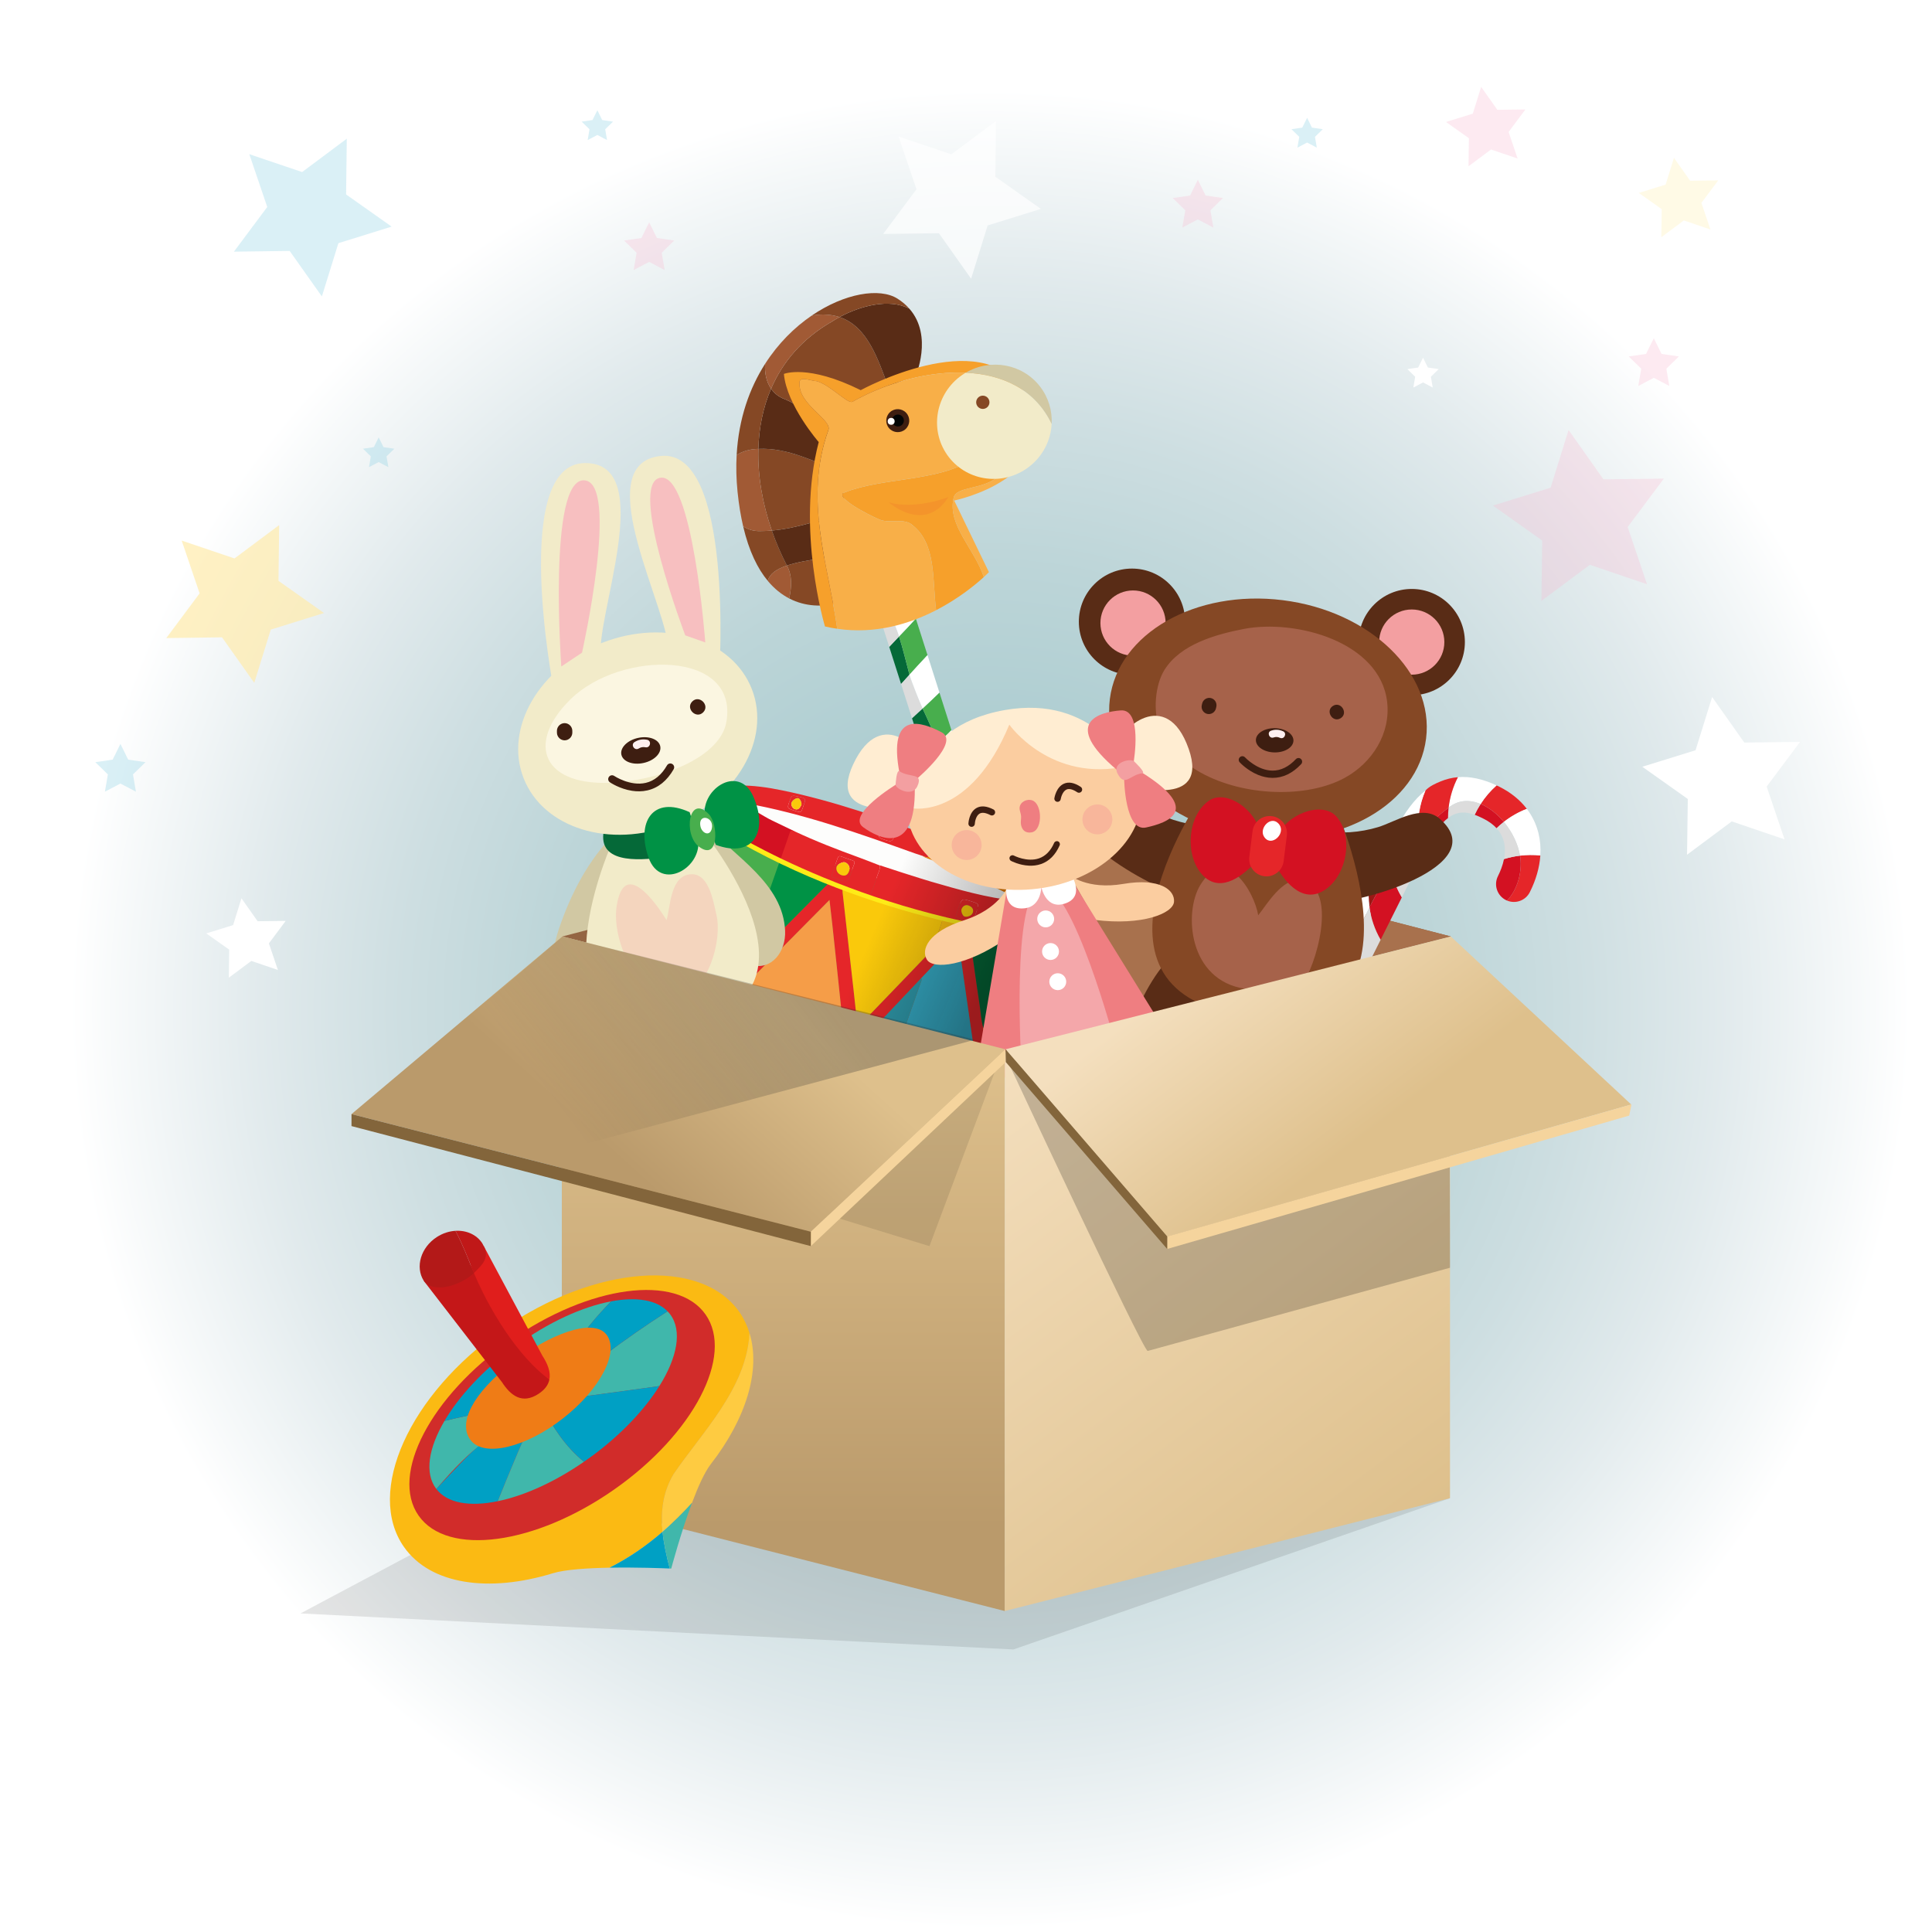<?xml version="1.0" encoding="UTF-8" standalone="no"?>
<svg
   xmlns:dc="http://purl.org/dc/elements/1.1/"
   xmlns:cc="http://creativecommons.org/ns#"
   xmlns:rdf="http://www.w3.org/1999/02/22-rdf-syntax-ns#"
   xmlns:svg="http://www.w3.org/2000/svg"
   xmlns="http://www.w3.org/2000/svg"
   xmlns:sodipodi="http://sodipodi.sourceforge.net/DTD/sodipodi-0.dtd"
   xmlns:inkscape="http://www.inkscape.org/namespaces/inkscape"
   inkscape:version="1.0 (4035a4fb49, 2020-05-01)"
   sodipodi:docname="items.svg"
   id="svg1128"
   xml:space="preserve"
   enable-background="new 0 0 800 400"
   viewBox="0 0 400 400"
   height="400"
   width="400"
   y="0px"
   x="0px"
   version="1.1"><defs
   id="defs1132" /><sodipodi:namedview
   inkscape:current-layer="svg1128"
   inkscape:window-maximized="1"
   inkscape:window-y="-8"
   inkscape:window-x="-8"
   inkscape:cy="200"
   inkscape:cx="400"
   inkscape:zoom="1.4375"
   fit-margin-bottom="0"
   fit-margin-right="0"
   fit-margin-left="0"
   fit-margin-top="0"
   showgrid="false"
   id="namedview1130"
   inkscape:window-height="1017"
   inkscape:window-width="1920"
   inkscape:pageshadow="2"
   inkscape:pageopacity="0"
   guidetolerance="10"
   gridtolerance="10"
   objecttolerance="10"
   borderopacity="1"
   bordercolor="#666666"
   pagecolor="#ffffff" />
<g
   id="Слой_1">
	<g
   id="g59">
		<g
   id="g25">
			<rect
   x="0"
   id="rect2"
   height="400"
   width="400"
   fill="#ffffff"
   y="0" />
			
				<radialGradient
   gradientUnits="userSpaceOnUse"
   gradientTransform="translate(0,-3.539)"
   r="214"
   cy="212.539"
   cx="205"
   id="SVGID_1_">
				<stop
   id="stop4"
   style="stop-color:#68A6AC"
   offset="0" />
				<stop
   id="stop6"
   style="stop-color:#6DA8AE"
   offset="0.145" />
				<stop
   id="stop8"
   style="stop-color:#7BAEB4"
   offset="0.287" />
				<stop
   id="stop10"
   style="stop-color:#90B9BE"
   offset="0.428" />
				<stop
   id="stop12"
   style="stop-color:#ACC8CD"
   offset="0.568" />
				<stop
   id="stop14"
   style="stop-color:#CDDCE0"
   offset="0.707" />
				<stop
   id="stop16"
   style="stop-color:#F2F6F7"
   offset="0.844" />
				<stop
   id="stop18"
   style="stop-color:#FFFFFF"
   offset="0.89" />
				<stop
   id="stop20"
   style="stop-color:#FFFFFF"
   offset="1" />
			</radialGradient>
			<path
   style="fill:url(#SVGID_1_)"
   id="path23"
   d="M 400,297.278 V 120.723 C 372.529,60.136 317.652,14.622 251.189,0 H 158.81 C 82.91,16.698 22.119,73.688 0,147.405 V 270.596 C 16.951,327.091 56.617,373.761 108.392,400 H 301.609 C 344.982,378.019 379.857,341.7 400,297.278 Z"
   fill="url(#SVGID_1_)"
   opacity="0.6" />
		</g>
		<polygon
   id="polygon27"
   points="253.198,41.006 250.6,43.539 251.213,47.117 248,45.428 244.787,47.117 245.401,43.539 242.803,41.006 246.394,40.484 248,37.229 249.606,40.484 "
   fill="#f6b7ce"
   opacity="0.3" />
		<polygon
   id="polygon29"
   points="347.6,73.8 345,76.334 345.614,79.91 342.402,78.221 339.189,79.91 339.803,76.334 337.203,73.8 340.795,73.277 342.402,70.023 344.008,73.277 "
   fill="#f6b7ce"
   opacity="0.3" />
		<polygon
   id="polygon31"
   points="30.13,157.8 27.531,160.334 28.145,163.91 24.933,162.222 21.72,163.91 22.334,160.334 19.734,157.8 23.326,157.277 24.933,154.023 26.539,157.277 "
   fill="#83cde0"
   opacity="0.3" />
		<polygon
   id="polygon33"
   points="139.599,49.8 137,52.334 137.614,55.91 134.402,54.221 131.189,55.91 131.803,52.334 129.203,49.8 132.795,49.277 134.402,46.023 136.008,49.277 "
   fill="#f6b7ce"
   opacity="0.3" />
		<polygon
   id="polygon35"
   points="81.65,92.904 80.025,94.488 80.41,96.722 78.402,95.668 76.393,96.722 76.777,94.488 75.152,92.904 77.398,92.578 78.402,90.544 79.405,92.578 "
   fill="#83cde0"
   opacity="0.3" />
		<polygon
   id="polygon37"
   points="297.873,76.416 296.249,78 296.633,80.235 294.625,79.179 292.617,80.235 293,78 291.376,76.416 293.621,76.09 294.625,74.056 295.629,76.09 "
   fill="#ffffff" />
		<polygon
   id="polygon39"
   points="126.924,25.181 125.299,26.765 125.683,29.001 123.676,27.945 121.667,29.001 122.051,26.765 120.426,25.181 122.672,24.855 123.676,22.822 124.679,24.855 "
   fill="#83cde0"
   opacity="0.3" />
		<polygon
   id="polygon41"
   points="273.873,26.75 272.249,28.334 272.633,30.57 270.625,29.513 268.617,30.57 269,28.334 267.376,26.75 269.621,26.424 270.625,24.39 271.629,26.424 "
   fill="#83cde0"
   opacity="0.3" />
		<polygon
   id="polygon43"
   points="81.084,46.918 70.062,50.349 66.642,61.374 59.972,51.953 48.43,52.105 55.33,42.851 51.617,31.922 62.55,35.623 71.798,28.716 71.656,40.258 "
   fill="#83cde0"
   opacity="0.3" />
		<polygon
   id="polygon45"
   points="215.501,43.25 204.48,46.682 201.058,57.706 194.39,48.284 182.848,48.438 189.746,39.184 186.034,28.254 196.969,31.956 206.215,25.048 206.074,36.589 "
   fill="#ffffff"
   opacity="0.7" />
		<polygon
   id="polygon47"
   points="369.471,173.779 358.541,170.064 349.285,176.962 349.441,165.42 340.021,158.748 351.047,155.33 354.48,144.31 361.14,153.739 372.682,153.6 365.771,162.846 "
   fill="#ffffff" />
		<polygon
   id="polygon49"
   points="57.535,200.822 52.033,198.951 47.374,202.424 47.452,196.613 42.709,193.254 48.26,191.533 49.989,185.985 53.341,190.732 59.152,190.662 55.673,195.316 "
   fill="#ffffff" />
		<polygon
   id="polygon51"
   points="354.121,47.512 348.619,45.641 343.96,49.114 344.038,43.303 339.296,39.944 344.847,38.223 346.575,32.675 349.928,37.422 355.738,37.352 352.26,42.006 "
   fill="#ffecac"
   opacity="0.3" />
		<polygon
   id="polygon53"
   points="314.202,32.822 308.7,30.951 304.041,34.424 304.119,28.613 299.377,25.254 304.928,23.533 306.656,17.985 310.008,22.732 315.818,22.662 312.34,27.316 "
   fill="#f6b7ce"
   opacity="0.3" />
		<polygon
   id="polygon55"
   points="341,120.964 329.158,116.936 319.128,124.411 319.297,111.904 309.089,104.673 321.037,100.969 324.758,89.027 331.972,99.245 344.479,99.094 336.992,109.112 "
   fill="#f6b7ce"
   opacity="0.3" />
		<polygon
   id="polygon57"
   points="67.084,126.918 56.063,130.35 52.642,141.374 45.972,131.953 34.431,132.105 41.33,122.852 37.617,111.922 48.551,115.623 57.798,108.716 57.657,120.258 "
   fill="#ffecac"
   opacity="0.7" />
	</g>
	<g
   id="g541">
		<path
   id="path61"
   d="m 115.761,192.186 c -1.237,3.65 -2.198,8.335 2.106,10.398 2.808,1.345 3.994,-0.308 6.278,-1.39 l 3.112,-28.573 c -5.388,5.256 -9.111,12.524 -11.496,19.565 z"
   fill="#d1c8a3" />
		<polygon
   id="polygon63"
   points="300.369,193.883 208.182,217.222 116.441,193.883 208,170 "
   fill="#946543" />
		<polygon
   id="polygon65"
   points="300.369,193.883 208.052,170.025 208.208,217.208 "
   fill="#a8714d" />
		<g
   id="g107">
			<path
   id="path67"
   d="m 316.113,167.463 c -1.412,-1.849 -3.318,-3.394 -5.673,-4.573 -0.199,-0.099 -0.394,-0.189 -0.588,-0.28 -1.279,1.127 -2.384,2.426 -3.298,3.845 1.742,0.725 3.418,2.045 4.804,3.706 1.439,-1.126 3.043,-2.038 4.755,-2.698 z"
   fill="#e52629" />
			<path
   id="path69"
   d="m 307.133,169.496 c 1.164,0.582 2.053,1.254 2.717,1.98 0.478,-0.467 0.982,-0.903 1.507,-1.314 -1.386,-1.661 -3.063,-2.981 -4.804,-3.706 -0.462,0.716 -0.879,1.462 -1.239,2.234 0.599,0.218 1.208,0.5 1.819,0.806 z"
   fill="#d31122" />
			<path
   id="path71"
   d="m 306.553,166.455 c 0.915,-1.42 2.02,-2.719 3.298,-3.845 -2.866,-1.344 -5.516,-1.912 -8.001,-1.704 -1.03,1.99 -1.673,4.131 -1.929,6.311 1.989,-1.644 4.364,-1.707 6.632,-0.762 z"
   fill="#ffffff" />
			<path
   id="path73"
   d="m 305.313,168.69 c 0.36,-0.773 0.777,-1.518 1.239,-2.234 -2.268,-0.945 -4.643,-0.882 -6.632,0.762 -0.082,0.713 -0.126,1.43 -0.126,2.148 1.894,-1.441 3.693,-1.34 5.519,-0.676 z"
   fill="#dcdcdc" />
			<path
   id="path75"
   d="m 312.015,186.451 c 1.777,0.747 3.852,-0.003 4.724,-1.751 1.282,-2.554 2.007,-5.117 2.169,-7.585 -1.396,-0.147 -2.804,-0.13 -4.201,0.039 0.032,0.192 0.065,0.385 0.088,0.579 0.303,2.818 -0.568,6.429 -2.78,8.718 z"
   fill="#e52629" />
			<path
   id="path77"
   d="m 310.133,181.395 c -0.912,1.825 -0.173,4.042 1.652,4.955 0.076,0.038 0.153,0.068 0.23,0.101 2.211,-2.289 3.083,-5.899 2.779,-8.718 -0.023,-0.194 -0.056,-0.387 -0.088,-0.579 -1.12,0.137 -2.232,0.37 -3.32,0.712 -0.265,1.323 -0.764,2.553 -1.253,3.529 z"
   fill="#d31122" />
			<path
   id="path79"
   d="m 314.706,177.154 c 1.397,-0.169 2.806,-0.186 4.201,-0.039 0.105,-1.604 -0.02,-3.17 -0.397,-4.666 -0.464,-1.836 -1.271,-3.508 -2.398,-4.987 -1.712,0.66 -3.315,1.572 -4.756,2.698 1.665,1.995 2.912,4.471 3.35,6.994 z"
   fill="#ffffff" />
			<path
   id="path81"
   d="m 311.386,177.867 c 1.088,-0.343 2.2,-0.575 3.32,-0.712 -0.438,-2.523 -1.685,-5 -3.349,-6.993 -0.525,0.411 -1.029,0.847 -1.507,1.314 1.773,1.942 1.953,4.287 1.536,6.391 z"
   fill="#dcdcdc" />
			<path
   id="path83"
   d="m 287.726,174.295 -4.175,8.348 c -0.25,1.722 -0.256,3.472 -0.019,5.197 1.359,-2.678 2.836,-5.273 4.477,-7.746 -0.398,-1.909 -0.493,-3.868 -0.283,-5.799 z"
   fill="#9b1915" />
			<path
   id="path85"
   d="m 285.844,194.569 4.392,-8.78 c -1.071,-1.787 -1.812,-3.715 -2.227,-5.694 -1.64,2.473 -3.117,5.067 -4.477,7.746 0.323,2.336 1.09,4.625 2.312,6.728 z"
   fill="#d31122" />
			<path
   id="path87"
   d="m 299.921,167.218 c 0.256,-2.18 0.899,-4.321 1.929,-6.311 -1.243,0.103 -2.442,0.397 -3.608,0.884 -1.083,0.454 -2.236,0.956 -3.106,1.86 -1.27,2.91 -1.752,6.083 -1.446,9.198 1.872,-2.009 3.917,-3.886 6.185,-5.595 0.016,-0.014 0.031,-0.024 0.046,-0.036 z"
   fill="#e52629" />
			<path
   id="path89"
   d="m 295.484,175.306 c 1.515,-3.041 2.939,-4.893 4.31,-5.94 0,-0.718 0.044,-1.435 0.126,-2.148 -0.015,0.013 -0.03,0.022 -0.046,0.036 -2.269,1.708 -4.313,3.586 -6.185,5.595 0.141,1.422 0.446,2.834 0.917,4.202 z"
   fill="#d31122" />
			<path
   id="path91"
   d="m 274.397,210.089 c -0.931,-1.564 -1.631,-3.255 -2.068,-5.014 l -2.561,5.118 c -0.915,1.826 -0.174,4.041 1.651,4.956 0.311,0.156 0.635,0.26 0.96,0.322 0.683,-1.784 1.352,-3.579 2.018,-5.382 z"
   fill="#ffffff" />
			<path
   id="path93"
   d="m 276.375,213.498 0.218,-0.437 c -0.838,-0.919 -1.568,-1.917 -2.195,-2.973 -0.667,1.803 -1.335,3.598 -2.017,5.381 1.582,0.304 3.238,-0.458 3.994,-1.971 z"
   fill="#dcdcdc" />
			<path
   id="path95"
   d="m 278.585,198.999 c -0.514,-1.441 -0.846,-2.937 -0.99,-4.452 l -5.265,10.527 c 0.437,1.759 1.137,3.45 2.068,5.014 1.37,-3.699 2.732,-7.421 4.187,-11.089 z"
   fill="#9b1915" />
			<path
   id="path97"
   d="m 281.193,203.866 c -1.126,-1.503 -1.997,-3.145 -2.608,-4.867 -1.455,3.668 -2.817,7.389 -4.188,11.09 0.627,1.055 1.357,2.053 2.195,2.973 z"
   fill="#8c1812" />
			<path
   id="path99"
   d="m 295.136,163.65 c -2.315,1.838 -4.383,4.598 -6.262,8.352 l -1.148,2.294 c -0.211,1.931 -0.116,3.889 0.283,5.8 1.701,-2.561 3.578,-4.989 5.681,-7.247 -0.306,-3.116 0.177,-6.289 1.446,-9.199 z"
   fill="#ffffff" />
			<path
   id="path101"
   d="m 290.236,185.789 4.372,-8.74 c -0.472,-1.367 -0.777,-2.779 -0.917,-4.202 -2.103,2.259 -3.98,4.686 -5.681,7.247 0.414,1.98 1.155,3.908 2.226,5.695 z"
   fill="#dcdcdc" />
			<path
   id="path103"
   d="m 283.551,182.643 -5.957,11.904 c 0.144,1.515 0.476,3.011 0.99,4.452 1.511,-3.811 3.123,-7.56 4.948,-11.159 -0.237,-1.724 -0.231,-3.475 0.019,-5.197 z"
   fill="#ffffff" />
			<path
   id="path105"
   d="m 281.193,203.866 4.65,-9.297 c -1.222,-2.103 -1.989,-4.392 -2.311,-6.729 -1.825,3.599 -3.436,7.348 -4.948,11.159 0.612,1.722 1.483,3.364 2.609,4.867 z"
   fill="#dcdcdc" />
		</g>
		<g
   id="g159">
			<g
   id="g155">
				<path
   id="path109"
   d="m 243.416,197.37 c -5.384,3.454 -18.544,27.411 -1.205,28.988 5.712,0.52 9.85,-16.662 11.872,-21.607 z"
   fill="#592c16" />
				<path
   id="path111"
   d="m 237.599,167.304 c -3.198,-1.914 -7.654,-7.032 -12.003,-4.813 -13.344,6.811 12.616,21.525 17.883,22.29 l 5.271,-13.954 c -3.878,-0.147 -7.872,-1.561 -11.151,-3.523 z"
   fill="#592c16" />
				<path
   id="path113"
   d="m 285.302,171.252 c 3.571,-1.067 9.15,-4.931 12.819,-1.708 11.256,9.886 -17.527,17.756 -22.82,17.2 l -1.674,-14.822 c 3.796,0.813 8.014,0.425 11.675,-0.67 z"
   fill="#592c16" />
				<path
   id="path115"
   d="m 275.665,165.123 -25.985,-1.737 c 0,0 -30.566,43.066 9.735,47.072 39.32,3.908 16.25,-45.335 16.25,-45.335 z"
   fill="#854825" />
				<circle
   id="circle117"
   r="11"
   cy="128.718"
   cx="234.363"
   fill="#592c16" />
				<circle
   id="circle119"
   r="11"
   cy="132.936"
   cx="292.288"
   fill="#592c16" />
				<circle
   id="circle121"
   r="6.75"
   cy="128.996"
   cx="234.58"
   fill="#f39fa1" />
				<circle
   id="circle123"
   r="6.75"
   cy="132.936"
   cx="292.287"
   fill="#f39fa1" />
				
					<ellipse
   id="ellipse125"
   ry="24.75"
   rx="33"
   cy="148.874"
   cx="262.581"
   fill="#854825"
   transform="matrix(0.992,0.124,-0.124,0.992,20.499,-31.428)" />
				<path
   id="path127"
   d="m 248.624,159.977 c -3.973,-2.2 -7.122,-5.305 -8.61,-9.31 -1.27,-3.417 -0.896,-8.829 1.09,-11.993 3.301,-5.263 10.466,-7.297 16.353,-8.447 10.792,-2.108 28.244,2.629 29.73,15.045 0.783,6.542 -3.038,12.646 -8.796,15.784 -7.777,4.238 -20.849,3.86 -29.767,-1.079 z"
   fill="#f39fa1"
   opacity="0.3" />
				<g
   id="g141">
					<path
   id="path129"
   d="m 250.694,144.524 c -0.802,-0.181 -1.619,0.336 -1.8,1.136 -0.026,0.116 -0.053,0.23 -0.079,0.346 -0.182,0.8 0.336,1.62 1.134,1.801 0.802,0.182 1.619,-0.336 1.802,-1.136 0.026,-0.115 0.052,-0.231 0.078,-0.346 0.183,-0.8 -0.337,-1.62 -1.135,-1.801 z"
   fill="#3e1e11" />
					<path
   id="path131"
   d="m 275.968,146.151 c -1.642,1.036 -0.037,3.582 1.605,2.547 1.643,-1.036 0.037,-3.583 -1.605,-2.547 z"
   fill="#3e1e11" />
					<g
   id="g135">
						<path
   id="path133"
   d="m 260.492,160.438 c -2.246,-0.91 -3.743,-2.521 -3.829,-2.613 -0.281,-0.307 -0.26,-0.781 0.047,-1.062 0.304,-0.282 0.778,-0.264 1.063,0.043 0.024,0.027 2.547,2.725 5.696,2.74 1.715,0.009 3.337,-0.79 4.822,-2.369 0.285,-0.303 0.761,-0.318 1.064,-0.032 0.302,0.284 0.317,0.761 0.032,1.063 -1.785,1.901 -3.784,2.858 -5.938,2.844 -1.075,-0.007 -2.074,-0.256 -2.957,-0.614 z"
   fill="#3e1e11" />
					</g>
					
						<ellipse
   id="ellipse137"
   ry="2.508"
   rx="3.888"
   cy="153.156"
   cx="263.925"
   fill="#3e1e11"
   transform="matrix(1,0.017,-0.017,1,2.585,-4.371)" />
					<path
   id="path139"
   d="m 265.645,151.399 c -0.82,-0.364 -1.632,-0.418 -2.483,-0.122 -0.918,0.318 -0.397,1.73 0.52,1.412 0.475,-0.166 0.876,-0.128 1.333,0.076 0.887,0.395 1.519,-0.971 0.63,-1.366 z"
   fill="#fef0f0" />
				</g>
				<path
   id="path143"
   d="M 257.838,204.725 C 246,203 245.056,188.899 248.5,183.25 c 5.274,-8.65 11.206,1.371 12,6.25 1.768,-2.181 5.016,-7.821 8.75,-7.25 8.257,1.263 2.973,18.652 0.25,21.5 -3.073,3.211 -8.955,1.369 -11.662,0.975 z"
   fill="#f39fa1"
   opacity="0.3" />
				<g
   id="g153">
					<g
   id="g149">
						<path
   id="path145"
   d="m 250.286,165.783 c -4.444,3.111 -4.939,10.997 -1.636,15.009 3.453,4.195 8.065,1.228 11.325,-2.357 l 1.034,-5.233 c -0.453,-5.276 -7.085,-9.966 -10.723,-7.419 z"
   fill="#d31122" />
						<path
   id="path147"
   d="m 276.695,169.065 c 3.61,4.128 2.138,11.913 -2.119,14.989 -4.451,3.216 -8.264,-0.814 -10.588,-5.107 l 0.281,-5.341 c 1.76,-5.014 9.47,-7.921 12.426,-4.541 z"
   fill="#d31122" />
					</g>
					<path
   id="path151"
   d="m 265.765,178.306 c -0.246,1.963 -2.036,3.355 -3.999,3.11 v 0 c -1.962,-0.246 -3.355,-2.036 -3.109,-3.999 l 0.667,-5.331 c 0.246,-1.963 2.035,-3.354 3.998,-3.109 v 0 c 1.963,0.245 3.355,2.035 3.109,3.998 z"
   fill="#e52629" />
				</g>
			</g>
			<path
   id="path157"
   d="m 262.541,173.973 c 1.594,0.631 3.706,-1.896 2.112,-3.51 -1.59,-1.61 -3.966,0.96 -3,2.672 0.248,0.44 0.557,0.707 0.888,0.838 z"
   fill="#ffffff" />
		</g>
		<g
   id="g247">
			<g
   id="g197">
				<path
   id="path161"
   d="m 184.106,133.927 2.454,7.69 c 0.572,-0.648 1.155,-1.287 1.736,-1.928 -0.669,-2.463 -1.324,-5.332 -2.161,-7.914 -0.679,0.713 -1.361,1.428 -2.029,2.152 z"
   fill="#056938" />
				<path
   id="path163"
   d="m 189.613,128.067 c -1.098,1.226 -2.285,2.46 -3.477,3.708 0.837,2.582 1.492,5.451 2.161,7.914 1.232,-1.362 2.474,-2.715 3.732,-4.054 z"
   fill="#48ae4d" />
				<path
   id="path165"
   d="m 181.451,124.723 -0.255,0.082 2.911,9.122 c 0.668,-0.724 1.35,-1.439 2.03,-2.152 -1.098,-3.379 -2.513,-6.249 -4.686,-7.052 z"
   fill="#dcdcdc" />
				<path
   id="path167"
   d="m 187.891,122.668 -6.439,2.055 c 2.173,0.802 3.588,3.673 4.685,7.051 1.191,-1.248 2.378,-2.481 3.477,-3.708 z"
   fill="#ffffff" />
				<path
   id="path169"
   d="m 207.273,183.42 -2.683,-8.413 c -1.362,1.116 -2.671,2.273 -3.913,3.467 0.915,2.913 1.864,5.809 2.829,8.7 z"
   fill="#e52629" />
				<path
   id="path171"
   d="m 201.675,188.996 1.831,-1.822 c -0.964,-2.891 -1.914,-5.787 -2.829,-8.7 -0.612,0.589 -1.213,1.184 -1.788,1.794 z"
   fill="#d31122" />
				<path
   id="path173"
   d="m 198.89,180.268 c 0.574,-0.61 1.176,-1.205 1.788,-1.794 -0.783,-2.494 -1.542,-5 -2.259,-7.521 -0.597,0.743 -1.205,1.454 -1.851,2.036 z"
   fill="#dcdcdc" />
				<path
   id="path175"
   d="m 204.59,175.007 -2.613,-8.186 c -1.281,1.096 -2.4,2.682 -3.559,4.131 0.717,2.522 1.476,5.028 2.259,7.521 1.242,-1.193 2.551,-2.35 3.913,-3.466 z"
   fill="#ffffff" />
				<path
   id="path177"
   d="m 201.977,166.821 -2.596,-8.137 c -1.145,1.025 -2.161,2.433 -3.198,3.76 0.687,2.861 1.435,5.697 2.235,8.508 1.159,-1.449 2.278,-3.035 3.559,-4.131 z"
   fill="#e52629" />
				<path
   id="path179"
   d="m 196.567,172.989 c 0.646,-0.583 1.254,-1.293 1.851,-2.036 -0.8,-2.811 -1.548,-5.646 -2.235,-8.508 -0.708,0.908 -1.422,1.78 -2.189,2.471 z"
   fill="#d31122" />
				<path
   id="path181"
   d="m 209.733,191.134 -2.46,-7.713 -3.768,3.753 c 0.597,1.791 1.202,3.581 1.808,5.371 z"
   fill="#ffffff" />
				<path
   id="path183"
   d="m 203.039,193.272 2.274,-0.727 c -0.606,-1.79 -1.211,-3.58 -1.808,-5.371 l -1.831,1.822 z"
   fill="#dcdcdc" />
				<path
   id="path185"
   d="m 194.147,154.122 c -0.892,0.972 -1.773,1.963 -2.654,2.963 l 2.501,7.83 c 0.768,-0.691 1.481,-1.563 2.189,-2.471 -0.433,-1.802 -1.728,-7.395 -2.036,-8.322 z"
   fill="#dcdcdc" />
				<path
   id="path187"
   d="m 196.183,162.444 c 1.037,-1.327 2.053,-2.735 3.198,-3.76 l -2.406,-7.543 c -0.955,0.968 -1.897,1.963 -2.828,2.98 0.308,0.928 1.603,6.521 2.036,8.323 z"
   fill="#ffffff" />
				<path
   id="path189"
   d="m 188.297,139.689 c -0.581,0.641 -1.164,1.279 -1.736,1.928 l 2.268,7.112 c 0.735,-0.665 1.468,-1.34 2.196,-2.016 -0.499,-1.059 -2.33,-5.553 -2.728,-7.024 z"
   fill="#dcdcdc" />
				<path
   id="path191"
   d="m 192.029,135.635 c -1.258,1.34 -2.501,2.693 -3.732,4.054 0.399,1.471 2.229,5.965 2.728,7.024 1.176,-1.088 2.342,-2.186 3.483,-3.306 z"
   fill="#ffffff" />
				<path
   id="path193"
   d="m 188.828,148.729 2.665,8.356 c 0.881,-1 1.762,-1.991 2.654,-2.963 -0.87,-2.625 -1.997,-5.015 -3.123,-7.409 -0.728,0.676 -1.46,1.351 -2.196,2.016 z"
   fill="#056938" />
				<path
   id="path195"
   d="m 194.147,154.122 c 0.931,-1.017 1.873,-2.012 2.828,-2.98 l -2.467,-7.734 c -1.141,1.12 -2.307,2.218 -3.483,3.306 1.126,2.393 2.252,4.784 3.122,7.408 z"
   fill="#48ae4d" />
			</g>
			<path
   id="path199"
   d="m 153.866,108.991 c 1.2,5.125 3,8.754 5.094,11.271 0.386,-1.496 1.895,-2.47 3.961,-3.171 -1.21,-2.343 -2.257,-4.771 -3.12,-7.247 -0.764,0.067 -1.53,0.104 -2.294,0.105 -1.388,0.064 -2.598,-0.303 -3.641,-0.958 z"
   fill="#854825" />
			<path
   id="path201"
   d="m 177.359,114.299 c -0.667,-2.482 -1.445,-5.332 -2.061,-8.264 -5.004,1.473 -10.249,3.351 -15.498,3.81 0.863,2.476 1.909,4.904 3.12,7.247 4.072,-1.382 10.311,-1.692 14.439,-2.793 z"
   fill="#592c16" />
			<path
   id="path203"
   d="m 163.394,123.901 c 6.844,3.553 14.464,-0.216 15.24,-1.813 0.505,-1.039 -0.253,-3.981 -1.275,-7.789 -4.128,1.101 -10.368,1.412 -14.439,2.792 0.019,0.038 0.038,0.074 0.057,0.113 1.03,1.922 0.952,4.282 0.417,6.697 z"
   fill="#854825" />
			<path
   id="path205"
   d="m 158.959,120.262 c 1.379,1.661 2.888,2.835 4.435,3.639 0.535,-2.415 0.613,-4.775 -0.417,-6.697 -0.018,-0.039 -0.038,-0.075 -0.057,-0.113 -2.066,0.701 -3.575,1.675 -3.961,3.171 z"
   fill="#a15a35" />
			<path
   id="path207"
   d="m 175.298,106.035 c -0.589,-2.803 -1.027,-5.681 -1.075,-8.383 -5.649,-1.983 -11,-5.014 -17.213,-4.712 -0.158,5.571 0.853,11.354 2.79,16.905 5.25,-0.459 10.494,-2.337 15.498,-3.81 z"
   fill="#854825" />
			<path
   id="path209"
   d="m 152.516,94.188 c -0.138,2.433 -0.085,4.998 0.191,7.696 0.271,2.64 0.665,4.998 1.159,7.107 1.043,0.656 2.254,1.023 3.641,0.959 0.764,-0.001 1.53,-0.038 2.294,-0.105 -1.937,-5.551 -2.948,-11.334 -2.79,-16.905 -0.117,0.005 -0.233,0.004 -0.352,0.013 -1.55,0.071 -2.964,0.52 -4.143,1.235 z"
   fill="#a15a35" />
			<path
   id="path211"
   d="m 157.011,92.939 c 6.213,-0.301 11.564,2.729 17.213,4.712 -0.028,-1.523 0.069,-2.989 0.332,-4.355 0.263,-1.359 0.638,-2.593 1.09,-3.727 -4.657,-0.75 -8.517,-4.986 -13.222,-6.947 -1.211,-0.439 -2.125,-1.2 -2.778,-2.147 -1.671,3.881 -2.511,8.107 -2.635,12.464 z"
   fill="#592c16" />
			<path
   id="path213"
   d="m 158.42,75.309 c -3.211,5.011 -5.48,11.303 -5.904,18.878 1.18,-0.715 2.594,-1.163 4.143,-1.235 0.119,-0.01 0.236,-0.008 0.352,-0.013 0.124,-4.357 0.965,-8.584 2.635,-12.463 -0.996,-1.445 -1.376,-3.324 -1.226,-5.167 z"
   fill="#854825" />
			<path
   id="path215"
   d="m 159.646,80.476 c 0.653,0.946 1.567,1.708 2.778,2.147 4.705,1.961 8.565,6.197 13.222,6.947 1.93,-4.84 5.346,-7.722 8.309,-9.396 -2.184,-5.776 -4.319,-12.598 -10.141,-14.522 -0.551,0.296 -1.074,0.605 -1.564,0.92 -6.129,3.511 -10.215,8.355 -12.604,13.904 z"
   fill="#854825" />
			<path
   id="path217"
   d="m 170.501,65.119 c -0.86,-0.005 -1.687,0.081 -2.481,0.243 -3.505,2.397 -6.888,5.713 -9.6,9.948 -0.15,1.843 0.23,3.721 1.226,5.167 2.389,-5.549 6.475,-10.393 12.604,-13.905 0.489,-0.314 1.013,-0.624 1.564,-0.92 -0.993,-0.328 -2.089,-0.519 -3.313,-0.533 z"
   fill="#a15a35" />
			<path
   id="path219"
   d="m 173.813,65.651 c 5.822,1.924 7.957,8.746 10.141,14.522 3.014,-1.706 5.556,-2.166 5.556,-2.166 0,0 3.764,-8.417 -1.236,-14.095 -4.206,-2.193 -10.17,-0.579 -14.461,1.739 z"
   fill="#592c16" />
			<path
   id="path221"
   d="m 168.02,65.362 c 0.795,-0.162 1.622,-0.247 2.481,-0.243 1.224,0.014 2.319,0.205 3.312,0.532 4.291,-2.318 10.255,-3.933 14.461,-1.739 -0.658,-0.749 -1.463,-1.45 -2.455,-2.077 -3.68,-2.328 -10.969,-1.146 -17.799,3.527 z"
   fill="#854825" />
			<g
   id="g245">
				<path
   id="path223"
   d="m 174.875,101.952 c -2.319,0.808 4.409,4.445 7.298,5.65 2.107,0.827 5.043,-0.455 6.773,1.152 4.965,3.924 4.061,11.418 4.868,17.578 4.746,-2.452 8.227,-5.354 9.873,-6.857 -1.879,-5.758 -7.507,-10.73 -6.272,-16.27 0.353,-2.724 6.58,-1.641 9.488,-4.864 -3.057,-2.057 -5.657,-3.165 -5.657,-3.165 -7.239,4.602 -18.491,3.643 -26.371,6.776 z"
   fill="#f6a02b" />
				<path
   id="path225"
   d="m 171.505,89.042 c 0.817,-2.104 -6.171,-5.304 -5.961,-9.582 -0.269,-1.799 2.173,-0.607 3.599,-0.538 2.816,0.853 6.206,4.592 7.292,4.288 10.568,-5.971 25.897,-8.842 35.304,-2.475 -8.75,-13.522 -33.536,0.045 -33.536,0.045 -10.95,-5.446 -15.905,-3.363 -15.905,-3.363 0.575,6.501 7.211,14.109 7.211,14.109 -4.743,18.117 1.291,38.177 1.291,38.177 0.857,0.204 1.702,0.355 2.542,0.479 -1.908,-13.59 -6.994,-26.767 -1.837,-41.14 z"
   fill="#f6a02b" />
				<path
   id="path227"
   d="m 193.814,126.332 c -0.808,-6.161 0.097,-13.654 -4.868,-17.578 -1.73,-1.607 -4.666,-0.325 -6.773,-1.152 -2.889,-1.205 -9.617,-4.842 -7.298,-5.65 7.88,-3.133 19.132,-2.174 26.371,-6.775 0,0 2.6,1.107 5.657,3.165 -2.909,3.223 -9.136,2.14 -9.488,4.864 -1.235,5.541 4.393,10.513 6.272,16.27 0.691,-0.633 1.058,-1.019 1.058,-1.019 l -7.188,-14.826 c 0,0 22.848,-4.649 15.176,-21.102 -0.301,-0.646 -0.635,-1.241 -0.993,-1.794 -9.407,-6.366 -24.736,-3.496 -35.304,2.475 -1.086,0.304 -4.476,-3.435 -7.292,-4.288 -1.426,-0.069 -3.868,-1.26 -3.599,0.538 -0.21,4.278 6.778,7.478 5.961,9.582 -5.157,14.373 -0.071,27.55 1.838,41.139 7.913,1.172 15.025,-1.035 20.47,-3.849 z"
   fill="#f8af48" />
				<path
   id="path229"
   d="m 196.424,94.613 c 3.968,5.146 11.416,6.054 16.639,2.027 2.895,-2.232 4.495,-5.511 4.671,-8.868 -3.439,-7.198 -10.211,-10.25 -17.799,-10.601 -0.423,0.251 -0.839,0.527 -1.24,0.836 -5.222,4.026 -6.239,11.461 -2.271,16.606 z"
   fill="#f2ebc9" />
				<path
   id="path231"
   d="m 217.733,87.772 c 0.144,-2.698 -0.633,-5.445 -2.401,-7.738 -3.662,-4.751 -10.292,-5.884 -15.398,-2.863 7.588,0.352 14.361,3.403 17.799,10.601 z"
   fill="#d1c8a3" />
				<circle
   id="circle233"
   r="1.375"
   cy="83.29"
   cx="203.482"
   fill="#854825" />
				<path
   id="path235"
   d="m 184,104 c 0,0 7.472,6.644 12.36,-1.09 0,0 -6.819,2.706 -12.36,1.09 z"
   fill="#f4942b" />
				<g
   id="g243">
					<path
   id="path237"
   d="m 187.635,85.494 c 0.884,0.974 0.811,2.48 -0.163,3.363 v 0 c -0.974,0.882 -2.483,0.81 -3.365,-0.165 v 0 c -0.883,-0.974 -0.806,-2.482 0.167,-3.365 v 0 c 0.973,-0.881 2.479,-0.808 3.361,0.167 z"
   fill="#3e1e11" />
					<circle
   id="circle239"
   r="1.235"
   cy="87.062"
   cx="185.905"
   fill="#030505" />
					<circle
   id="circle241"
   r="0.717"
   cy="87.232"
   cx="184.506"
   fill="#ffffff" />
				</g>
			</g>
		</g>
		<g
   id="g354">
			
				<ellipse
   id="ellipse249"
   ry="5.11"
   rx="32.375"
   cy="176.778"
   cx="182.159"
   fill="#fdfdfc"
   clip-rule="evenodd"
   fill-rule="evenodd"
   transform="matrix(0.944,0.331,-0.331,0.944,68.874,-50.376)" />
			<path
   id="path251"
   d="m 156.845,176.166 -10.355,26.471 7.172,2.787 8.595,-26.633 c -1.383,-0.407 -4.906,-2.325 -5.412,-2.625 z"
   fill="#48ae4d"
   clip-rule="evenodd"
   fill-rule="evenodd" />
			<path
   id="path253"
   d="m 162.257,178.792 2.168,-6.717 -5.034,-2.418 -2.546,6.509 c 0.506,0.3 3.52,2.092 5.412,2.626 z"
   fill="#d31122"
   clip-rule="evenodd"
   fill-rule="evenodd" />
			<path
   id="path255"
   d="m 211.858,182.505 c 1.374,0.754 2.554,1.736 3.52,2.973 0.23,0.294 0.287,0.583 0.15,0.957 -0.837,2.304 -1.652,4.617 -2.474,6.926 -0.825,0.066 -1.65,0.133 -2.476,0.199 -0.225,-0.042 -0.45,-0.104 -0.677,-0.124 -2.81,-0.254 -5.584,-0.73 -8.326,-1.389 -1.088,-0.261 -1.082,-0.28 -0.927,0.808 0.718,5.067 1.4,10.14 2.172,15.2 0.243,1.585 0.292,3.207 0.783,4.751 -0.004,0.11 -0.009,0.22 -0.013,0.33 0.009,0.084 0.017,0.167 0.027,0.25 0.239,1.599 0.476,3.198 0.715,4.796 -0.131,0.409 -0.257,0.821 -0.397,1.228 -0.37,1.07 -0.585,1.188 -1.834,1.028 -0.318,-2.218 -0.634,-4.438 -0.953,-6.656 -0.88,-6.121 -1.76,-12.241 -2.643,-18.363 -0.031,-0.218 0.021,-0.51 -0.232,-0.608 -0.271,-0.104 -0.397,0.172 -0.546,0.329 -2.339,2.461 -4.674,4.925 -7.01,7.389 -3.958,4.182 -7.918,8.365 -11.876,12.547 -0.485,-0.146 -0.97,-0.291 -1.453,-0.437 -0.597,-0.208 -1.181,-0.475 -1.795,-0.613 -0.711,-0.157 -0.945,-0.537 -1.016,-1.247 -0.734,-7.159 -1.501,-14.317 -2.264,-21.474 -0.17,-1.589 -0.365,-3.175 -0.574,-4.985 -6.445,6.51 -12.735,12.862 -19.025,19.215 -1.229,-0.567 -2.461,-1.126 -3.685,-1.704 -0.265,-0.125 -0.65,-0.173 -0.591,-0.624 -0.086,-1.774 -0.152,-3.55 -0.262,-5.322 -0.328,-5.297 -0.673,-10.593 -1.014,-15.89 -0.164,-2.549 -0.231,-5.106 -0.521,-7.646 0.309,-1.652 0.893,-3.208 1.629,-4.712 0.443,0.52 0.928,0.991 1.594,1.39 0.266,-0.757 0.513,-1.457 0.758,-2.158 0.683,-1.955 0.683,-1.955 -1.088,-3.137 0.116,-0.357 0.227,-0.715 0.35,-1.068 0.688,-1.963 0.735,-2.002 2.875,-2.037 3.126,-0.052 6.199,0.391 9.251,1.024 10.706,2.223 20.985,5.817 31.176,9.696 0.159,0.062 0.307,0.153 0.46,0.23 -0.415,1.13 -0.848,2.255 -1.233,3.395 -0.167,0.496 -0.399,0.617 -0.889,0.425 -0.693,-0.271 -1.408,-0.483 -2.114,-0.719 -11.541,-4.127 -23.082,-8.251 -35.229,-10.414 -0.012,0.336 0.283,0.374 0.374,0.56 -0.814,2.262 -1.627,4.525 -2.44,6.788 -1.177,-0.598 -2.226,-1.404 -3.382,-2.185 0.007,0.283 0,0.455 0.016,0.626 0.499,5.572 0.989,11.145 1.51,16.715 0.216,2.309 0.27,4.635 0.69,6.923 -0.006,0.086 -0.024,0.172 -0.017,0.256 0.201,2.246 0.404,4.492 0.624,6.93 0.742,-0.751 1.388,-1.404 2.035,-2.058 0.196,-0.164 0.407,-0.315 0.587,-0.495 2.742,-2.75 5.481,-5.501 8.218,-8.255 3.098,-3.12 6.194,-6.244 9.29,-9.367 1.008,-0.089 1.815,0.542 2.737,0.763 0.01,0.455 -0.016,0.913 0.034,1.364 0.747,6.688 1.505,13.375 2.256,20.063 0.284,2.54 0.556,5.084 0.843,7.716 0.26,-0.231 0.46,-0.387 0.634,-0.567 2.476,-2.565 4.951,-5.133 7.423,-7.703 2.472,-2.57 4.939,-5.145 7.409,-7.718 1.577,-1.605 3.14,-3.226 4.739,-4.81 0.518,-0.513 0.306,-0.673 -0.248,-0.809 -0.834,-0.205 -1.663,-0.429 -2.493,-0.645 -0.101,-0.033 -7.912,-1.609 -15.035,-4.751 0.82,-1.374 1.176,-3.112 1.756,-4.579 0.231,-0.584 0.51,-1.168 0.437,-1.829 0.039,-0.024 0.077,-0.024 0.115,-0.003 0.721,0.269 8.52,2.77 10.457,3.33 5.756,1.665 11.513,3.34 17.504,3.97 0.276,0.029 0.555,0.041 0.899,0.064 -0.216,-0.201 -0.383,-0.355 -0.549,-0.509 0.503,-1.15 0.914,-2.335 1.254,-3.544 z m -13.393,5.448 c -0.019,0.054 -0.039,0.107 -0.057,0.163 -0.658,1.897 -0.658,1.898 1.299,2.35 1.719,0.397 1.719,0.397 2.299,-1.257 0.057,-0.162 0.113,-0.326 0.169,-0.489 0.549,-1.581 0.549,-1.581 -1.036,-2.093 -1.988,-0.644 -1.988,-0.644 -2.674,1.326 z m -16.043,-16.128 c -0.095,0.27 -0.165,0.554 -0.291,0.809 -0.283,0.572 -0.135,0.841 0.487,1.056 2.1,0.726 2.092,0.751 2.817,-1.324 0.076,-0.216 0.147,-0.436 0.225,-0.651 0.109,-0.296 0.029,-0.497 -0.278,-0.602 -0.272,-0.093 -0.539,-0.196 -0.81,-0.291 -1.604,-0.563 -1.604,-0.563 -2.15,1.003 z m -18.973,-5.899 c -0.492,1.408 -0.492,1.408 0.914,1.874 0.136,0.045 0.271,0.092 0.408,0.135 1.064,0.34 1.081,0.331 1.458,-0.739 0.038,-0.108 0.076,-0.217 0.114,-0.324 0.56,-1.591 0.56,-1.591 -1.102,-1.955 -1.336,-0.294 -1.336,-0.294 -1.792,1.009 z"
   fill="#e52629"
   clip-rule="evenodd"
   fill-rule="evenodd" />
			<path
   id="path257"
   d="m 152.713,205.537 c 6.29,-6.353 12.58,-12.705 19.025,-19.215 0.209,1.81 0.404,3.396 0.574,4.985 0.763,7.157 1.53,14.315 2.264,21.474 0.072,0.71 0.306,1.09 1.016,1.247 0.614,0.138 1.198,0.405 1.795,0.613 -1.956,-0.389 -3.757,-1.249 -5.61,-1.925 -3.247,-1.182 -6.496,-2.362 -9.763,-3.485 -3.161,-1.086 -6.189,-2.492 -9.301,-3.694 z"
   fill="#f59d48"
   clip-rule="evenodd"
   fill-rule="evenodd" />
			<path
   id="path259"
   d="m 190.717,202.53 c 2.336,-2.464 4.67,-4.928 7.01,-7.389 0.149,-0.157 0.275,-0.434 0.546,-0.329 0.253,0.098 0.201,0.39 0.232,0.608 0.884,6.121 1.764,12.242 2.643,18.363 0.319,2.218 0.635,4.438 0.953,6.656 -2.942,-0.033 -5.806,-0.588 -8.651,-1.277 -2.008,-0.486 -4.022,-0.948 -6.027,-1.445 -0.556,-0.138 -1.09,-0.362 -1.634,-0.547 1.62,-4.607 3.24,-9.213 4.859,-13.822 0.094,-0.264 0.26,-0.527 0.069,-0.818 z"
   fill="#35a8c2"
   clip-rule="evenodd"
   fill-rule="evenodd" />
			<path
   id="path261"
   d="m 146.641,174.351 c 0.291,2.541 0.357,5.097 0.521,7.646 0.341,5.297 0.686,10.593 1.014,15.89 0.11,1.772 0.176,3.548 0.262,5.322 -0.189,0.141 -0.282,0.345 -0.636,0.141 -1.157,-0.667 -2.369,-1.235 -3.55,-1.862 -1.908,-1.012 -3.777,-2.079 -5.346,-3.602 -0.391,-0.379 -0.468,-0.733 -0.294,-1.225 2.547,-7.225 5.086,-14.451 7.629,-21.676 0.084,-0.238 0.122,-0.514 0.4,-0.634 z"
   fill="#fac90b"
   clip-rule="evenodd"
   fill-rule="evenodd" />
			<path
   id="path263"
   d="m 171.686,182.702 c -3.096,3.123 -6.192,6.247 -9.29,9.367 -2.737,2.755 -5.476,5.506 -8.218,8.255 -0.18,0.18 -0.391,0.331 -0.587,0.495 0.436,-1.309 0.856,-2.622 1.311,-3.923 2.082,-5.949 4.172,-11.894 6.263,-17.84 0.095,-0.27 0.105,-0.267 0.213,-0.533 0.232,0.162 0.485,0.153 0.786,0.245 2.95,0.907 5.648,2.452 8.58,3.407 0.337,0.11 0.761,0.119 0.942,0.527 z"
   fill="#009245"
   clip-rule="evenodd"
   fill-rule="evenodd" />
			<path
   id="path265"
   d="m 171.686,182.702 c -0.182,-0.408 -0.605,-0.418 -0.942,-0.527 -2.932,-0.955 -9.134,-3.491 -9.365,-3.653 0.67,-1.928 1.464,-4.119 2.111,-6.055 0.183,-0.548 0.411,-0.64 0.935,-0.392 4.398,2.071 8.926,3.825 13.493,5.482 1.431,0.519 2.841,1.091 4.26,1.639 0.073,0.662 -0.206,1.246 -0.437,1.83 -0.58,1.467 -0.936,3.205 -1.755,4.579 -1.874,-0.659 -3.689,-1.481 -5.563,-2.141 -0.922,-0.219 -1.729,-0.851 -2.737,-0.762 z m 4.586,-2.171 c 0.191,-0.544 0.366,-1.094 0.579,-1.63 0.166,-0.42 0.042,-0.634 -0.379,-0.769 -0.769,-0.247 -1.531,-0.515 -2.285,-0.802 -0.416,-0.159 -0.634,-0.061 -0.774,0.366 -0.288,0.876 -0.625,1.736 -0.915,2.612 -0.458,1.38 -0.591,1.144 0.802,1.642 2.208,0.791 2.21,0.785 2.972,-1.419 z"
   fill="#e52629"
   clip-rule="evenodd"
   fill-rule="evenodd" />
			<path
   id="path267"
   d="m 150.949,195.691 c -0.419,-2.289 -0.474,-4.614 -0.69,-6.923 -0.521,-5.57 -1.01,-11.142 -1.51,-16.715 -0.016,-0.17 -0.009,-0.342 -0.016,-0.626 1.155,0.781 2.204,1.587 3.381,2.185 1.758,1.16 3.601,2.159 5.569,2.923 -2.244,6.385 -4.489,12.77 -6.734,19.156 z"
   fill="#48ae4d"
   clip-rule="evenodd"
   fill-rule="evenodd" />
			<path
   id="path269"
   d="m 190.717,202.53 c 0.191,0.291 0.025,0.554 -0.068,0.818 -1.619,4.608 -3.239,9.214 -4.859,13.822 -2.361,-0.551 -4.695,-1.191 -6.949,-2.092 3.958,-4.182 7.917,-8.366 11.876,-12.548 z"
   fill="#2e96a7"
   clip-rule="evenodd"
   fill-rule="evenodd" />
			<path
   id="path271"
   d="m 203.591,213.136 c 0.004,-0.109 0.009,-0.219 0.014,-0.329 0.292,-0.035 0.336,-0.28 0.411,-0.493 2.189,-6.251 4.375,-12.502 6.562,-18.754 0.826,-0.067 1.65,-0.134 2.476,-0.199 -2.907,8.274 -5.814,16.547 -8.721,24.821 -0.239,-1.598 -0.476,-3.197 -0.715,-4.796 -0.009,-0.083 -0.018,-0.167 -0.027,-0.25 z"
   fill="#fac90b"
   clip-rule="evenodd"
   fill-rule="evenodd" />
			<path
   id="path273"
   d="m 157.684,176.535 c -1.968,-0.763 -3.811,-1.762 -5.569,-2.923 0.813,-2.263 1.627,-4.526 2.441,-6.788 1.609,0.951 3.199,1.935 4.835,2.833 0.511,0.281 0.547,0.523 0.37,1.008 -0.71,1.95 -1.388,3.912 -2.077,5.87 z"
   fill="#d31122"
   clip-rule="evenodd"
   fill-rule="evenodd" />
			<path
   id="path275"
   d="m 211.858,182.505 c -0.868,-0.753 -7.707,-5.042 -18.211,-8.927 -0.415,1.13 -0.848,2.255 -1.233,3.395 -0.167,0.496 -0.399,0.617 -0.889,0.425 -0.693,-0.271 -0.425,-0.004 0.438,0.301 2.414,0.854 9.742,3.99 11.045,4.572 0.097,0.043 6.601,3.186 7.597,3.779 0.502,-1.151 0.913,-2.336 1.253,-3.545 z"
   fill="#ec8007"
   clip-rule="evenodd"
   fill-rule="evenodd" />
			<path
   id="path277"
   d="m 150.622,168.87 c 0.683,-1.955 0.683,-1.955 -1.088,-3.137 -0.119,0.351 -0.271,0.695 -0.342,1.057 -0.002,0.012 -0.008,0.033 -0.017,0.062 0.358,0.033 0.636,0.528 0.953,0.376 -0.066,0.71 0.194,1.535 -0.41,1.691 -0.446,0.056 -0.89,0.111 -1.248,0.02 -0.097,0.302 -0.172,0.558 -0.2,0.701 0.443,0.52 0.928,0.991 1.594,1.39 0.266,-0.759 0.513,-1.458 0.758,-2.16 z"
   fill="#fac90b"
   clip-rule="evenodd"
   fill-rule="evenodd" />
			<path
   id="path279"
   d="m 150.128,167.228 c -0.38,-0.632 -0.811,-0.541 -0.953,-0.376 -0.087,0.287 -0.463,1.332 -0.706,2.087 0.152,0.328 0.551,0.461 0.997,0.405 0.605,-0.156 0.962,-1.396 0.662,-2.116 z"
   fill="#fdfdfc"
   clip-rule="evenodd"
   fill-rule="evenodd" />
			<path
   id="path281"
   d="m 174.423,183.465 c 12.301,4.594 18.423,6.481 19.801,6.63 0.097,0.034 0.195,0.069 0.293,0.103 0.038,0.118 0.106,0.135 0.2,0.057 0.101,0.034 0.202,0.068 0.303,0.102 0.105,0.356 -0.042,0.673 -0.156,0.997 -0.616,1.755 -1.228,3.511 -1.842,5.267 -2.469,2.572 -4.937,5.148 -7.409,7.718 -2.472,2.57 -4.947,5.138 -7.423,7.703 -0.174,0.18 -0.374,0.335 -0.634,0.567 -0.287,-2.632 -0.559,-5.176 -0.843,-7.716 -0.751,-6.688 -1.51,-13.374 -2.256,-20.063 -0.05,-0.452 -0.024,-0.91 -0.034,-1.365 z"
   fill="#fac90b"
   clip-rule="evenodd"
   fill-rule="evenodd" />
			<path
   id="path283"
   d="m 210.578,193.56 c -2.188,6.251 -4.374,12.503 -6.562,18.754 -0.075,0.212 -0.119,0.458 -0.411,0.493 -0.492,-1.545 -0.542,-3.167 -0.784,-4.752 -0.772,-5.06 -1.455,-10.132 -2.172,-15.2 -0.155,-1.087 -0.161,-1.069 0.927,-0.808 2.741,0.659 5.516,1.135 8.326,1.389 0.226,0.02 0.451,0.082 0.676,0.124 z"
   fill="#056938"
   clip-rule="evenodd"
   fill-rule="evenodd" />
			<path
   id="path285"
   d="m 198.464,187.952 c 0.687,-1.97 0.687,-1.97 2.675,-1.326 1.585,0.512 1.585,0.512 1.036,2.093 -0.056,0.162 -0.113,0.326 -0.169,0.489 -0.58,1.654 -0.58,1.654 -2.299,1.257 -1.957,-0.451 -1.957,-0.452 -1.299,-2.35 0.018,-0.055 0.038,-0.108 0.056,-0.163 z m 2.931,1.034 c 0.246,-0.64 -0.056,-1.19 -0.819,-1.493 -0.624,-0.248 -1.195,0.021 -1.486,0.701 -0.189,0.439 0.186,1.423 0.592,1.551 0.626,0.198 1.493,-0.187 1.713,-0.759 z"
   fill="#e52629"
   clip-rule="evenodd"
   fill-rule="evenodd" />
			<path
   id="path287"
   d="m 193.023,196.621 c 0.613,-1.756 1.225,-3.512 1.842,-5.267 0.114,-0.324 0.261,-0.641 0.156,-0.997 0.831,0.216 1.66,0.44 2.493,0.645 0.554,0.136 0.766,0.296 0.248,0.809 -1.599,1.584 -3.162,3.204 -4.739,4.81 z"
   fill="#f9bc11"
   clip-rule="evenodd"
   fill-rule="evenodd" />
			<path
   id="path289"
   d="m 182.422,171.825 c 0.546,-1.566 0.546,-1.566 2.15,-1.003 0.271,0.095 0.538,0.197 0.81,0.291 0.307,0.105 0.387,0.306 0.278,0.602 -0.079,0.215 -0.149,0.435 -0.225,0.651 -0.725,2.075 -0.717,2.05 -2.817,1.324 -0.622,-0.215 -0.77,-0.484 -0.487,-1.056 0.127,-0.255 0.196,-0.539 0.291,-0.809 z m 2.015,0.976 c 0.478,-0.751 -0.126,-1.023 -0.45,-1.264 -0.424,-0.312 -0.678,0.301 -0.794,0.489 -0.203,0.33 -0.182,0.83 0.307,1.094 0.529,0.286 0.792,-0.01 0.937,-0.319 z"
   fill="#e52629"
   clip-rule="evenodd"
   fill-rule="evenodd" />
			<path
   id="path291"
   d="m 163.449,165.926 c 0.456,-1.303 0.456,-1.303 1.792,-1.01 1.662,0.365 1.662,0.365 1.102,1.955 -0.038,0.108 -0.076,0.217 -0.114,0.324 -0.377,1.071 -0.394,1.079 -1.458,0.739 -0.137,-0.043 -0.272,-0.091 -0.408,-0.135 -1.406,-0.466 -1.406,-0.466 -0.914,-1.873 z m 0.456,0.219 c -0.197,0.566 0.17,1.273 0.807,1.408 0.638,0.135 0.925,-0.393 1.178,-0.832 0.212,-0.368 -0.225,-1.338 -0.589,-1.456 -0.394,-0.127 -1.229,0.399 -1.396,0.88 z"
   fill="#e52629"
   clip-rule="evenodd"
   fill-rule="evenodd" />
			<path
   id="path293"
   d="m 194.718,190.255 c -0.095,0.077 -0.162,0.06 -0.2,-0.057 0.066,0.02 0.133,0.038 0.2,0.057 z"
   fill="#ec8007"
   clip-rule="evenodd"
   fill-rule="evenodd" />
			<path
   id="path295"
   d="m 203.591,213.136 c 0.009,0.083 0.018,0.167 0.027,0.25 -0.01,-0.083 -0.019,-0.166 -0.027,-0.25 z"
   fill="#ec8007"
   clip-rule="evenodd"
   fill-rule="evenodd" />
			<path
   id="path297"
   d="m 176.272,180.531 c -0.761,2.204 -0.764,2.21 -2.972,1.419 -1.394,-0.499 -1.261,-0.262 -0.802,-1.642 0.29,-0.875 0.627,-1.735 0.915,-2.612 0.14,-0.427 0.359,-0.525 0.774,-0.366 0.754,0.288 1.516,0.556 2.285,0.802 0.422,0.135 0.545,0.348 0.379,0.769 -0.214,0.536 -0.388,1.086 -0.579,1.63 z m -2.08,0.651 c 0.821,0.273 1.338,-0.019 1.634,-0.924 0.229,-0.704 -0.193,-1.495 -0.922,-1.729 -0.425,-0.137 -1.513,0.419 -1.667,0.852 -0.255,0.712 0.187,1.544 0.955,1.801 z"
   fill="#e52629"
   clip-rule="evenodd"
   fill-rule="evenodd" />
			<path
   id="path299"
   d="m 203.992,180.494 c -0.456,1.292 -0.456,1.292 -1.668,0.688 -1.58,-0.789 -1.58,-0.789 -0.989,-2.45 0.415,-1.169 0.529,-1.207 1.614,-0.542 0.098,0.06 0.195,0.122 0.293,0.181 1.238,0.739 1.238,0.739 0.75,2.123 z m -2.173,-1.177 c -0.261,0.712 -0.201,1.208 0.459,1.448 0.679,0.247 1.035,-0.213 1.251,-0.719 0.236,-0.552 -0.023,-1.009 -0.564,-1.229 -0.607,-0.248 -0.968,0.082 -1.146,0.5 z"
   fill="#fac90b"
   clip-rule="evenodd"
   fill-rule="evenodd" />
			<path
   id="path301"
   d="m 201.395,188.986 c -0.221,0.573 -1.088,0.957 -1.713,0.759 -0.405,-0.128 -0.78,-1.112 -0.592,-1.551 0.292,-0.68 0.862,-0.949 1.486,-0.701 0.763,0.302 1.065,0.853 0.819,1.493 z"
   fill="#fac90b"
   clip-rule="evenodd"
   fill-rule="evenodd" />
			<path
   id="path303"
   d="m 184.437,172.801 c -0.146,0.309 -0.408,0.605 -0.937,0.319 -0.489,-0.264 -0.51,-0.764 -0.307,-1.094 0.115,-0.188 0.37,-0.801 0.794,-0.489 0.324,0.241 0.928,0.513 0.45,1.264 z"
   fill="#fdfdfc"
   clip-rule="evenodd"
   fill-rule="evenodd" />
			<path
   id="path305"
   d="m 163.905,166.145 c 0.167,-0.48 1.002,-1.007 1.396,-0.879 0.364,0.117 0.801,1.087 0.589,1.456 -0.253,0.439 -0.54,0.967 -1.178,0.832 -0.637,-0.137 -1.005,-0.844 -0.807,-1.409 z"
   fill="#fac90b"
   clip-rule="evenodd"
   fill-rule="evenodd" />
			<g
   id="g311">
				<path
   id="path307"
   d="m 212.107,190.854 c 0.686,-1.955 0.686,-1.955 1.789,-2.104 0.803,-0.109 0.803,-0.109 0.308,1.307 -0.201,0.571 -0.424,1.138 -0.597,1.715 -0.19,0.639 -0.423,0.859 -0.737,0.826 -0.117,-0.012 -0.243,0.012 -0.367,0.024 -1.053,0.102 -1.053,0.102 -0.396,-1.768 z m 1.545,0.048 c 0.264,-0.755 0.207,-1.328 -0.143,-1.461 -0.335,-0.127 -0.753,0.325 -1.019,1.099 -0.199,0.58 -0.139,1.336 0.112,1.415 0.315,0.101 0.829,-0.414 1.05,-1.053 z"
   fill="#fac90b"
   clip-rule="evenodd"
   fill-rule="evenodd" />
				<path
   id="path309"
   d="m 213.652,190.902 c -0.222,0.639 -0.735,1.153 -1.05,1.053 -0.251,-0.079 -0.311,-0.835 -0.112,-1.415 0.266,-0.773 0.684,-1.225 1.019,-1.099 0.351,0.134 0.407,0.706 0.143,1.461 z"
   fill="#fdfdfc"
   clip-rule="evenodd"
   fill-rule="evenodd" />
			</g>
			<path
   id="path313"
   d="m 174.192,181.182 c -0.768,-0.257 -1.21,-1.089 -0.956,-1.801 0.154,-0.433 1.242,-0.989 1.667,-0.852 0.73,0.234 1.152,1.025 0.922,1.729 -0.296,0.904 -0.812,1.197 -1.633,0.924 z"
   fill="#fac90b"
   clip-rule="evenodd"
   fill-rule="evenodd" />
			<path
   id="path315"
   d="m 201.819,179.317 c 0.178,-0.419 0.539,-0.748 1.146,-0.5 0.54,0.22 0.8,0.677 0.564,1.229 -0.216,0.505 -0.572,0.966 -1.251,0.719 -0.66,-0.239 -0.72,-0.735 -0.459,-1.448 z"
   fill="#fdfdfc"
   clip-rule="evenodd"
   fill-rule="evenodd" />
			<path
   id="path317"
   d="m 138.727,196.335 c 0,0 25.159,19.466 65.209,23.075 l -1.199,3.251 c 0,0 -33.789,0.299 -65.447,-22.52 z"
   fill="#bf1540"
   clip-rule="evenodd"
   fill-rule="evenodd" />
			<g
   id="g323">
				<path
   id="path319"
   d="m 174.734,215.57 c 0.686,-1.97 0.686,-1.97 2.675,-1.326 1.585,0.512 1.585,0.512 1.035,2.094 -0.056,0.163 -0.112,0.325 -0.169,0.488 -0.58,1.654 -0.58,1.654 -2.299,1.256 -1.956,-0.451 -1.956,-0.451 -1.298,-2.35 0.019,-0.054 0.038,-0.108 0.056,-0.162 z m 2.932,1.033 c 0.245,-0.639 -0.057,-1.19 -0.819,-1.494 -0.625,-0.249 -1.196,0.021 -1.488,0.702 -0.187,0.439 0.187,1.421 0.592,1.55 0.628,0.199 1.494,-0.185 1.715,-0.758 z"
   fill="#fac90b"
   clip-rule="evenodd"
   fill-rule="evenodd" />
				<path
   id="path321"
   d="m 177.666,216.603 c -0.221,0.573 -1.088,0.957 -1.715,0.759 -0.405,-0.129 -0.779,-1.111 -0.592,-1.55 0.292,-0.681 0.863,-0.951 1.488,-0.702 0.762,0.303 1.064,0.854 0.819,1.493 z"
   fill="#fdfdfc"
   clip-rule="evenodd"
   fill-rule="evenodd" />
			</g>
			<g
   id="g329">
				<path
   id="path325"
   d="m 148.743,204.42 c 0.627,-1.763 0.627,-1.763 2.226,-0.706 1.405,0.929 1.405,0.93 0.863,2.47 -0.054,0.152 -0.108,0.303 -0.162,0.454 -0.522,1.469 -0.522,1.469 -1.9,0.712 -1.73,-0.949 -1.73,-0.949 -1.081,-2.78 0.018,-0.049 0.036,-0.1 0.054,-0.15 z m 1.8,-0.228 c -0.351,-0.194 -1.167,0.218 -1.287,0.65 -0.186,0.671 0.053,1.253 0.622,1.521 0.695,0.325 1.216,0.158 1.41,-0.452 0.174,-0.547 -0.203,-1.416 -0.745,-1.719 z"
   fill="#fac90b"
   clip-rule="evenodd"
   fill-rule="evenodd" />
				<path
   id="path327"
   d="m 151.287,205.912 c 0.174,-0.548 -0.202,-1.417 -0.744,-1.719 -0.351,-0.194 -1.167,0.218 -1.287,0.65 -0.186,0.671 0.053,1.253 0.622,1.521 0.695,0.324 1.215,0.157 1.409,-0.452 z"
   fill="#fdfdfc"
   clip-rule="evenodd"
   fill-rule="evenodd" />
			</g>
			<g
   id="g335">
				<path
   id="path331"
   d="m 138.245,198.027 c 0.538,-1.523 0.538,-1.523 1.328,-0.817 0.694,0.619 0.693,0.62 0.227,1.95 -0.046,0.131 -0.093,0.26 -0.139,0.391 -0.449,1.269 -0.449,1.269 -1.146,0.789 -0.875,-0.603 -0.875,-0.603 -0.316,-2.182 0.016,-0.044 0.031,-0.088 0.046,-0.131 z"
   fill="#fac90b"
   clip-rule="evenodd"
   fill-rule="evenodd" />
				<path
   id="path333"
   d="m 139.195,198.877 c 0.156,-0.471 0.035,-1.149 -0.239,-1.342 -0.178,-0.123 -0.68,0.304 -0.794,0.673 -0.176,0.573 -0.103,1.031 0.191,1.19 0.357,0.196 0.668,0.002 0.842,-0.521 z"
   fill="#fdfdfc"
   clip-rule="evenodd"
   fill-rule="evenodd" />
			</g>
			<g
   id="g341">
				<path
   id="path337"
   d="m 200.823,220.819 c 0.571,-1.628 0.571,-1.628 2.034,-1.561 1.066,0.048 1.066,0.048 0.654,1.227 -0.167,0.477 -0.366,0.945 -0.493,1.43 -0.142,0.539 -0.415,0.694 -0.847,0.606 -0.16,-0.032 -0.327,-0.034 -0.49,-0.046 -1.405,-0.099 -1.405,-0.099 -0.858,-1.656 z m 2.098,0.326 c 0.218,-0.63 0.038,-1.153 -0.461,-1.336 -0.475,-0.175 -0.958,0.154 -1.176,0.8 -0.164,0.483 0.055,1.172 0.409,1.29 0.443,0.146 1.043,-0.222 1.228,-0.754 z"
   fill="#fac90b"
   clip-rule="evenodd"
   fill-rule="evenodd" />
				<path
   id="path339"
   d="m 202.921,221.145 c -0.185,0.532 -0.785,0.9 -1.228,0.753 -0.354,-0.117 -0.573,-0.807 -0.409,-1.29 0.218,-0.646 0.702,-0.975 1.176,-0.8 0.499,0.183 0.68,0.706 0.461,1.337 z"
   fill="#fdfdfc"
   clip-rule="evenodd"
   fill-rule="evenodd" />
			</g>
			<path
   id="path343"
   d="m 147.834,170.12 c 0,0 27.011,18.171 65.361,22.957 l -0.347,0.869 c 0,0 -35.409,-3.732 -65.324,-22.944 z"
   fill="#feeb18"
   clip-rule="evenodd"
   fill-rule="evenodd" />
			<linearGradient
   y2="193.991"
   x2="180.291"
   y1="203.991"
   x1="203.791"
   gradientUnits="userSpaceOnUse"
   id="SVGID_2_">
				<stop
   id="stop345"
   style="stop-color:#010202;stop-opacity:0.8"
   offset="0" />
				<stop
   id="stop347"
   style="stop-color:#010202;stop-opacity:0.011"
   offset="0.986" />
				<stop
   id="stop349"
   style="stop-color:#010202;stop-opacity:0"
   offset="1" />
			</linearGradient>
			<path
   style="fill:url(#SVGID_2_)"
   id="path352"
   d="m 215.377,185.478 c -0.966,-1.237 -2.146,-2.219 -3.52,-2.973 -0.709,-0.616 -12.935,-7.818 -20.358,-11.005 -9.187,12.398 -16,23 -20.819,40.82 0.145,0.052 0.29,0.104 0.434,0.156 -0.149,-0.05 -0.29,-0.102 -0.437,-0.153 -0.952,1.207 -1.904,2.415 -2.854,3.624 19.635,6.849 34.913,6.714 34.913,6.714 l 0.156,-0.423 c 0.05,-0.087 0.092,-0.193 0.126,-0.323 0.013,-0.049 0.033,-0.096 0.047,-0.145 l 0.871,-2.36 c 0.14,-0.407 0.266,-0.819 0.397,-1.228 2.839,-8.079 5.677,-16.157 8.516,-24.236 l 0.347,-0.869 c -0.013,-0.002 -0.026,-0.003 -0.039,-0.005 0.788,-2.213 1.569,-4.429 2.372,-6.638 0.135,-0.373 0.078,-0.663 -0.152,-0.956 z m -12.32,24.466 c 0.028,0.241 0.059,0.482 0.092,0.723 -0.033,-0.241 -0.063,-0.482 -0.092,-0.723 z m 0.534,3.192 c 0.004,-0.109 0.009,-0.219 0.013,-0.33 -0.22,-0.692 -0.351,-1.401 -0.451,-2.114 0.1,0.713 0.231,1.422 0.452,2.115 -0.006,0.11 -0.01,0.219 -0.014,0.329 z"
   fill="url(#SVGID_2_)"
   clip-rule="evenodd"
   fill-rule="evenodd"
   opacity="0.4" />
		</g>
		<polygon
   id="polygon356"
   points="62.212,334.042 132.293,296.766 300.207,310.186 209.827,341.497 "
   fill="#020304"
   opacity="0.1" />
		<g
   id="g426">
			<g
   id="g418">
				<path
   id="path358"
   d="m 219.511,220.845 -10.567,0.834 c 0,0 1.574,9.219 1.128,14.509 -0.445,5.29 -1.318,10.072 2.234,10.685 3.552,0.613 8.15,-9.34 7.205,-26.028 z"
   fill="#e5ba94" />
				<path
   id="path360"
   d="m 223.589,219.106 10.392,-2.09 c 0,0 1.009,9.298 2.885,14.263 1.875,4.966 4.023,9.328 0.775,10.89 -3.25,1.56 -10.395,-6.754 -14.052,-23.063 z"
   fill="#e5ba94" />
				<path
   id="path362"
   d="m 208.535,183.73 c 0,0 -1.709,4.478 -9.037,6.838 -7.327,2.36 -8.893,6.066 -7.578,8.135 1.314,2.07 8.193,1.317 16.177,-4.2 z"
   fill="#fbcda0" />
				<path
   id="path364"
   d="m 221.412,181.118 c 0,0 3.585,3.18 11.173,1.885 7.588,-1.293 10.69,1.27 10.482,3.712 -0.21,2.442 -6.657,4.955 -16.288,3.754 z"
   fill="#fbcda0" />
				<polygon
   id="polygon366"
   points="243.345,216.898 221.831,182.108 208.535,183.73 201.681,224.201 "
   fill="#ef7e81" />
				<path
   id="path368"
   d="M 215.594,183.619 C 209.188,184.738 211.5,221 211.5,221 l 19.5,-4.5 c 0,0 -9,-34 -15.406,-32.881 z"
   fill="#f4a7aa" />
				<g
   id="g372">
					<path
   id="path370"
   d="m 239.819,217.467 -0.072,0.013 c 0.03,0.063 0.062,0.126 0.091,0.188 -0.003,-0.06 -0.01,-0.128 -0.019,-0.201 z"
   fill="#f6b6b9" />
				</g>
				<path
   id="path374"
   d="m 221.49,180.59 -13.144,3.516 c 0,0 -0.535,4.499 3.899,3.932 3.344,-0.427 3.349,-4.418 3.349,-4.418 0,0 0.934,5.04 5.202,3.336 4.054,-1.617 0.694,-6.366 0.694,-6.366 z"
   fill="#ffffff" />
				<path
   id="path376"
   d="m 176.656,158.222 c -5.711,12.193 11.519,8.718 11.519,8.718 l 3.14,-7.652 c 0.265,-3.536 -8.756,-13.672 -14.659,-1.066 z"
   fill="#ffedd2" />
				<path
   id="path378"
   d="m 246.102,155.036 c 4.466,12.702 -12.333,7.526 -12.333,7.526 l -2.361,-7.928 c 0.09,-3.543 10.076,-12.729 14.694,0.402 z"
   fill="#ffedd2" />
				
					<ellipse
   id="ellipse380"
   ry="18.11"
   rx="24.354"
   cy="165.961"
   cx="212.119"
   fill="#fbcda0"
   transform="matrix(0.996,-0.09,0.09,0.996,-14.141,19.865)" />
				<path
   id="path382"
   d="m 188.919,167.351 c 0,0 11.926,2.257 20.05,-17.321 0,0 8.582,12.211 24.558,8.542 0,0 -6.891,-14.87 -25.558,-11.551 -19.935,3.544 -19.05,20.33 -19.05,20.33 z"
   fill="#ffedd2" />
				<g
   id="g390">
					<path
   id="path384"
   d="m 185.505,162.435 c 0,0 -10.29,6.263 -6.815,8.812 3.474,2.548 10.823,5.825 10.711,-7.905 z"
   fill="#ef7e81" />
					<path
   id="path386"
   d="m 189.831,161.235 c 0,0 9.019,-7.585 5.119,-9.626 -3.899,-2.042 -11.308,-4.913 -8.685,8.623 z"
   fill="#ef7e81" />
					<path
   id="path388"
   d="m 186.246,159.686 c -0.651,-0.44 -0.801,2.596 -0.809,2.612 -0.41,0.813 3.357,2.936 4.48,0.5 1.331,-2.887 -1.619,-1.721 -3.671,-3.112 z"
   fill="#f39fa1" />
				</g>
				<g
   id="g398">
					<path
   id="path392"
   d="m 234.726,157.66 c 0,0 1.858,-10.908 -2.679,-10.578 -4.536,0.331 -12.361,2.549 -0.774,12.351 z"
   fill="#ef7e81" />
					<path
   id="path394"
   d="m 232.741,161.214 c 0,0 0.127,11.068 4.533,10.11 4.406,-0.96 11.933,-3.506 -1.228,-11.608 z"
   fill="#ef7e81" />
					<path
   id="path396"
   d="m 236.517,160.097 c 0.819,-0.088 -1.623,-2.365 -1.631,-2.381 -0.397,-0.84 -4.779,-0.022 -3.514,2.428 1.5,2.905 2.563,0.23 5.145,-0.047 z"
   fill="#f39fa1" />
				</g>
				<circle
   id="circle400"
   r="3.097"
   cy="174.953"
   cx="200.135"
   fill="#f29395"
   opacity="0.4" />
				<circle
   id="circle402"
   r="3.096"
   cy="169.646"
   cx="227.204"
   fill="#f29395"
   opacity="0.4" />
				<g
   id="g406">
					<path
   id="path404"
   d="m 213.045,179.227 c -2.009,-0.091 -3.625,-0.936 -3.717,-0.986 -0.305,-0.162 -0.419,-0.539 -0.258,-0.844 0.162,-0.305 0.537,-0.421 0.844,-0.259 0.027,0.014 2.746,1.427 5.214,0.57 1.345,-0.468 2.394,-1.54 3.119,-3.187 0.139,-0.316 0.507,-0.459 0.823,-0.319 0.315,0.138 0.458,0.507 0.319,0.823 -0.872,1.981 -2.17,3.282 -3.86,3.866 -0.844,0.292 -1.694,0.373 -2.484,0.336 z"
   fill="#3e1e11" />
				</g>
				<g
   id="g410">
					<path
   id="path408"
   d="m 201.135,171.188 c -0.366,-0.016 -0.65,-0.326 -0.633,-0.691 0.004,-0.095 0.122,-2.313 1.642,-3.193 0.933,-0.54 2.119,-0.446 3.525,0.278 0.325,0.168 0.455,0.569 0.287,0.894 -0.169,0.326 -0.57,0.452 -0.894,0.286 -0.98,-0.506 -1.738,-0.608 -2.253,-0.31 -0.743,0.43 -0.963,1.695 -0.982,2.104 -0.017,0.365 -0.327,0.649 -0.692,0.632 z"
   fill="#3e1e11" />
				</g>
				<g
   id="g414">
					<path
   id="path412"
   d="m 218.851,166.004 c -0.361,-0.057 -0.609,-0.395 -0.553,-0.757 0.015,-0.092 0.373,-2.285 1.979,-2.994 0.986,-0.436 2.155,-0.214 3.474,0.66 0.306,0.203 0.39,0.615 0.188,0.919 -0.204,0.306 -0.616,0.387 -0.919,0.187 -0.919,-0.609 -1.661,-0.794 -2.207,-0.553 -0.785,0.347 -1.142,1.581 -1.204,1.984 -0.056,0.362 -0.395,0.611 -0.758,0.554 z"
   fill="#3e1e11" />
				</g>
				<path
   id="path416"
   d="m 215.309,168.741 c -0.083,-1.374 -0.619,-2.689 -1.578,-3.026 -1.145,-0.401 -2.563,0.329 -2.637,1.539 -0.034,0.548 0.284,1.179 0.313,1.743 0.031,0.602 -0.136,1.188 -0.012,1.793 0.24,1.168 1.012,1.769 2.226,1.534 1.241,-0.238 1.786,-1.95 1.688,-3.583 z"
   fill="#ef7e81" />
			</g>
			<circle
   id="circle420"
   r="1.75"
   cy="190.25"
   cx="216.5"
   fill="#ffffff" />
			<circle
   id="circle422"
   r="1.75"
   cy="197"
   cx="217.5"
   fill="#ffffff" />
			<circle
   id="circle424"
   r="1.75"
   cy="203.25"
   cx="219"
   fill="#ffffff" />
		</g>
		<g
   id="g470">
			<g
   id="g468">
				<path
   id="path428"
   d="m 121.072,95.874 c -15.396,0.145 -6.511,46.445 -6.511,46.445 l 9.896,-5.915 c -1.577,-7.873 12.012,-40.675 -3.385,-40.53 z"
   fill="#f2ebc9" />
				<path
   id="path430"
   d="m 136.704,94.41 c 15.297,-1.763 12.211,45.281 12.211,45.281 l -10.552,-4.644 c 0.59,-8.007 -16.954,-38.874 -1.659,-40.637 z"
   fill="#f2ebc9" />
				<path
   id="path432"
   d="m 146.379,170.937 8.911,28.834 c 4.604,1.294 7.437,-2.869 7.261,-7.031 -0.419,-9.883 -10.446,-15.336 -16.172,-21.803 z"
   fill="#d1c8a3" />
				<path
   id="path434"
   d="m 126.328,175.445 c 0,0 -17.965,41.028 14.242,36.672 34.321,-4.643 4.689,-40.417 4.689,-40.417 z"
   fill="#f2ebc9" />
				<path
   id="path436"
   d="m 125.163,171.325 c -1.996,7.533 6.898,6.86 12.064,6.182 6.274,-0.821 10.005,-4.298 7.986,-10.691 z"
   fill="#056938" />
				
					<ellipse
   id="ellipse438"
   ry="20.183"
   rx="25.36"
   cy="151.825"
   cx="132.02"
   fill="#f2ebc9"
   transform="matrix(0.932,-0.363,0.363,0.932,-46.123,58.309)" />
				<path
   id="path440"
   d="m 127.619,161.991 c -15.249,1.158 -18.956,-7.956 -9.452,-17.253 10.376,-10.151 34.788,-10.198 32.228,4.715 -1.213,7.066 -12.625,11.766 -22.776,12.538 z"
   fill="#fffbeb"
   opacity="0.7" />
				<path
   id="path442"
   d="m 116.21,137.984 c 0,0 -2.807,-38.845 4.708,-38.541 7.514,0.305 -0.415,35.683 -0.415,35.683 z"
   fill="#f7bfc0" />
				<path
   id="path444"
   d="m 141.875,131.545 c 0,0 -11.938,-31.435 -5.189,-32.626 6.75,-1.19 9.334,34.089 9.334,34.089 z"
   fill="#f7bfc0" />
				<path
   id="path446"
   d="m 116.884,149.716 c -0.87,0.009 -1.586,0.74 -1.578,1.608 0.002,0.126 0.002,0.251 0.002,0.376 0.008,0.868 0.741,1.587 1.608,1.578 0.87,-0.008 1.586,-0.74 1.579,-1.608 -0.001,-0.125 -0.002,-0.251 -0.004,-0.376 -0.005,-0.868 -0.74,-1.586 -1.607,-1.578 z"
   fill="#3e1e11" />
				<path
   id="path448"
   d="m 143.319,145.24 c -1.439,1.467 0.834,3.698 2.273,2.233 1.44,-1.467 -0.834,-3.7 -2.273,-2.233 z"
   fill="#3e1e11" />
				<g
   id="g452">
					<path
   id="path450"
   d="m 130.853,163.726 c -2.536,-0.391 -4.47,-1.685 -4.582,-1.76 -0.363,-0.248 -0.457,-0.742 -0.21,-1.105 0.245,-0.365 0.737,-0.462 1.106,-0.214 0.032,0.022 3.288,2.187 6.535,1.435 1.77,-0.408 3.246,-1.625 4.392,-3.615 0.219,-0.382 0.706,-0.513 1.088,-0.292 0.38,0.219 0.512,0.707 0.292,1.087 -1.376,2.394 -3.202,3.866 -5.425,4.376 -1.109,0.256 -2.199,0.241 -3.196,0.088 z"
   fill="#3e1e11" />
				</g>
				
					<ellipse
   id="ellipse454"
   ry="2.655"
   rx="4.116"
   cy="155.388"
   cx="132.617"
   fill="#3e1e11"
   transform="matrix(0.977,-0.214,0.214,0.977,-30.147,31.936)" />
				<path
   id="path456"
   d="m 133.961,153.159 c -0.933,-0.177 -1.784,-0.034 -2.588,0.478 -0.868,0.552 0.013,1.88 0.88,1.329 0.449,-0.286 0.871,-0.345 1.391,-0.246 1.01,0.191 1.329,-1.37 0.317,-1.561 z"
   fill="#fef0f0" />
				<g
   id="g464">
					<path
   id="path458"
   d="m 134.287,177.581 c 2.526,7.103 11.258,2.066 10.238,-3.997 l -1.741,-5.429 c -7.702,-3.537 -11.091,2.139 -8.497,9.426 z"
   fill="#009245" />
					<path
   id="path460"
   d="m 155.939,164.854 c -3.072,-6.883 -11.384,-1.18 -9.896,4.785 l 2.16,5.276 c 7.955,2.927 10.89,-2.998 7.736,-10.061 z"
   fill="#009245" />
					<path
   id="path462"
   d="m 146.713,168.512 c -4.141,-4.151 -5.27,4.269 -2.041,6.745 4.201,3.223 4.097,-4.681 2.041,-6.745 z"
   fill="#48ae4d" />
				</g>
				<path
   id="path466"
   d="m 140.768,206.304 c -0.84,0.186 -1.741,0.192 -2.705,-0.022 -6.998,-1.556 -11.399,-12.194 -10.385,-18.711 1.516,-9.73 7.797,-1.15 10.325,2.935 0.775,-2.616 0.752,-8.515 4.32,-9.389 4.398,-1.077 5.328,5.437 6.012,8.321 1.212,5.107 -1.59,15.545 -7.567,16.866 z"
   fill="#f4d5be" />
			</g>
		</g>
		<g
   id="g537">
			<g
   id="g535">
				<g
   id="g479">
					<linearGradient
   y2="316.169"
   x2="162.171"
   y1="217.74"
   x1="162.171"
   gradientUnits="userSpaceOnUse"
   id="SVGID_3_">
						<stop
   id="stop472"
   style="stop-color:#DEC08C"
   offset="0" />
						<stop
   id="stop474"
   style="stop-color:#BA9A6B"
   offset="1" />
					</linearGradient>
					<polygon
   style="fill:url(#SVGID_3_)"
   id="polygon477"
   points="116.32,194.38 208.021,217.739 208.021,333.545 116.32,310.186 "
   fill="url(#SVGID_3_)" />
				</g>
				<polygon
   id="polygon481"
   points="192.432,257.998 207.342,218.236 148.197,202.828 117.879,235.135 "
   fill="#010202"
   opacity="0.1" />
				<g
   id="g490">
					<linearGradient
   y2="315.67"
   x2="292.895"
   y1="212.255"
   x1="215.334"
   gradientUnits="userSpaceOnUse"
   id="SVGID_4_">
						<stop
   id="stop483"
   style="stop-color:#F4DFBE"
   offset="0" />
						<stop
   id="stop485"
   style="stop-color:#DEC08C"
   offset="1" />
					</linearGradient>
					<polygon
   style="fill:url(#SVGID_4_)"
   id="polygon488"
   points="300.207,194.38 208.021,217.739 208.021,333.545 300.207,310.186 "
   fill="url(#SVGID_4_)" />
				</g>
				<path
   id="path492"
   d="m 208.728,219.893 c 0,0 27.918,59.809 28.889,59.809 l 62.59,-17.23 -0.162,-67.263 z"
   fill="#010202"
   opacity="0.2" />
				<g
   id="g520">
					<linearGradient
   y2="238.899"
   x2="126.922"
   y1="204.531"
   x1="158.047"
   gradientUnits="userSpaceOnUse"
   id="SVGID_5_">
						<stop
   id="stop494"
   style="stop-color:#DEC08C"
   offset="0" />
						<stop
   id="stop496"
   style="stop-color:#BA9A6B"
   offset="1" />
					</linearGradient>
					<polygon
   style="fill:url(#SVGID_5_)"
   id="polygon499"
   points="167.871,255.016 72.774,230.662 116.441,193.883 208.142,217.242 "
   fill="url(#SVGID_5_)" />
					<polygon
   id="polygon501"
   points="208.142,219.975 208.142,217.242 167.871,255.016 167.871,257.998 "
   fill="#f5d49d" />
					<polygon
   id="polygon503"
   points="167.871,257.998 72.774,233.146 72.774,230.662 167.871,255.016 "
   fill="#83653b" />
					<linearGradient
   y2="198.986"
   x2="166.602"
   y1="234.518"
   x1="119.225"
   gradientUnits="userSpaceOnUse"
   id="SVGID_6_">
						<stop
   id="stop505"
   style="stop-color:#010202;stop-opacity:0"
   offset="0.005" />
						<stop
   id="stop507"
   style="stop-color:#050607;stop-opacity:0.061"
   offset="0.205" />
						<stop
   id="stop509"
   style="stop-color:#16181B;stop-opacity:0.164"
   offset="0.547" />
						<stop
   id="stop511"
   style="stop-color:#333333;stop-opacity:0.297"
   offset="0.985" />
						<stop
   id="stop513"
   style="stop-color:#343434;stop-opacity:0.3"
   offset="0.995" />
						<stop
   id="stop515"
   style="stop-color:#343435;stop-opacity:0.3"
   offset="1" />
					</linearGradient>
					<polygon
   style="fill:url(#SVGID_6_)"
   id="polygon518"
   points="73.767,230.662 116.441,193.883 201.875,215.254 108.931,240.105 "
   fill="url(#SVGID_6_)" />
				</g>
				<g
   id="g533">
					<linearGradient
   y2="235.423"
   x2="282.305"
   y1="196.51"
   x1="253.12"
   gradientUnits="userSpaceOnUse"
   id="SVGID_7_">
						<stop
   id="stop522"
   style="stop-color:#F4DFBE"
   offset="0" />
						<stop
   id="stop524"
   style="stop-color:#DEC08C"
   offset="1" />
					</linearGradient>
					<polygon
   style="fill:url(#SVGID_7_)"
   id="polygon527"
   points="241.66,256.041 337.728,228.674 300.369,193.883 208.182,217.241 "
   fill="url(#SVGID_7_)" />
					<polygon
   id="polygon529"
   points="337.303,230.973 337.789,228.652 241.65,256.01 241.641,258.588 "
   fill="#f5d49d" />
					<polygon
   id="polygon531"
   points="241.66,258.599 241.66,255.999 208.182,217.222 208.243,219.893 "
   fill="#83653b" />
				</g>
			</g>
		</g>
		<path
   id="path539"
   d="m 145.014,170.075 c 0.388,-1.471 2.745,-0.651 2.383,1.349 -0.34,1.879 -2.094,1.145 -2.382,-0.365 -0.076,-0.402 -0.068,-0.727 -10e-4,-0.984 z"
   fill="#ffffff" />
	</g>
	<path
   id="path543"
   d="M 271.981,64.949"
   fill="#1e8aa5" />
	<g
   id="g593">
		<g
   id="g591">
			<g
   id="g581">
				<path
   id="path545"
   d="m 139.422,305.248 c 5.664,-8.398 15.222,-17.799 15.751,-29.262 -0.478,-1.544 -1.158,-3.003 -2.089,-4.336 -7.987,-11.406 -30.006,-9.769 -49.185,3.658 -19.179,13.427 -28.254,33.556 -20.268,44.963 5.484,7.833 17.586,9.515 30.843,5.45 2.508,-0.769 7.149,-1.065 11.724,-1.15 3.989,-2.003 7.629,-4.536 10.977,-7.435 -0.414,-4.113 0.015,-8.118 2.247,-11.888 z"
   fill="#fbba13" />
				<path
   id="path547"
   d="m 147.164,303.13 c 7.282,-9.365 10.398,-19.428 8.009,-27.145 -0.529,11.463 -10.087,20.864 -15.751,29.262 -2.232,3.77 -2.662,7.775 -2.248,11.888 2.148,-1.857 4.179,-3.863 6.099,-5.987 1.24,-3.307 2.607,-6.365 3.891,-8.018 z"
   fill="#fecb41" />
				<path
   id="path549"
   d="m 126.198,324.571 c 5.619,-0.102 11.132,0.115 12.466,0.173 -0.672,-2.56 -1.237,-5.104 -1.489,-7.607 -3.349,2.898 -6.989,5.431 -10.977,7.434 z"
   fill="#00a0c4" />
				<path
   id="path551"
   d="m 143.274,311.149 c -1.92,2.124 -3.951,4.13 -6.099,5.987 0.253,2.504 0.817,5.048 1.489,7.607 0.198,0.008 0.308,0.013 0.308,0.013 0,0 1.921,-7.26 4.302,-13.607 z"
   fill="#40b7ab" />
				
					<ellipse
   id="ellipse553"
   ry="18.809"
   rx="36.272"
   cy="293.094"
   cx="116.25"
   fill="#d12c2a"
   transform="matrix(0.819,-0.574,0.574,0.819,-147.071,119.658)" />
				<g
   id="g577">
					<path
   id="path555"
   d="m 103.058,310.807 c 2.673,-6.612 5.375,-13.285 8.546,-19.658 -11.204,5.751 -13.692,9.172 -21.273,17.117 2.275,2.989 6.966,3.731 12.727,2.541 z"
   fill="#00a0c4" />
					<path
   id="path557"
   d="m 112.043,290.793 c -0.147,0.118 -0.292,0.238 -0.44,0.356 -3.171,6.373 -5.873,13.046 -8.546,19.658 5.37,-1.109 11.671,-3.895 17.846,-8.164 -3.864,-3.133 -6.586,-7.306 -8.86,-11.85 z"
   fill="#40b7ab" />
					<path
   id="path559"
   d="m 138.76,272.128 c -0.167,-0.225 -0.352,-0.434 -0.546,-0.634 -8.983,5.736 -17.354,12.202 -25.525,18.781 7.963,-1.195 15.925,-2.166 23.828,-3.309 3.71,-5.931 4.771,-11.441 2.243,-14.838 z"
   fill="#40b7ab" />
					<path
   id="path561"
   d="m 112.043,290.793 c 2.274,4.544 4.995,8.717 8.86,11.85 0.633,-0.438 1.266,-0.886 1.896,-1.353 5.984,-4.456 10.717,-9.526 13.717,-14.323 -7.903,1.143 -15.865,2.113 -23.828,3.309 -0.213,0.173 -0.43,0.344 -0.645,0.517 z"
   fill="#00a0c4" />
					<path
   id="path563"
   d="m 111.604,291.149 c 0.148,-0.118 0.293,-0.238 0.44,-0.356 -0.044,-0.089 -0.084,-0.182 -0.128,-0.271 -0.106,0.208 -0.207,0.419 -0.312,0.627 z"
   fill="#40b7ab" />
					<path
   id="path565"
   d="m 90.284,308.209 c 0.014,0.019 0.032,0.036 0.047,0.057 7.956,-9.216 10.851,-10.673 21.273,-17.117 0.105,-0.208 0.206,-0.419 0.312,-0.627 -0.02,-0.04 -0.038,-0.081 -0.058,-0.121 -6.622,1.008 -13.244,2.196 -19.831,3.785 -3.304,5.62 -4.156,10.784 -1.743,14.023 z"
   fill="#40b7ab" />
					<path
   id="path567"
   d="m 106.244,279.047 c -6.326,4.708 -11.256,10.106 -14.218,15.139 6.587,-1.589 13.209,-2.777 19.831,-3.785 -1.868,-3.792 -3.464,-7.807 -5.178,-11.664 -0.144,0.107 -0.289,0.202 -0.435,0.31 z"
   fill="#00a0c4" />
					<path
   id="path569"
   d="m 111.915,290.522 c 0.024,-0.047 0.049,-0.094 0.074,-0.14 -0.044,0.006 -0.088,0.013 -0.132,0.02 0.021,0.039 0.039,0.08 0.058,0.12 z"
   fill="#40b7ab" />
					<path
   id="path571"
   d="m 106.68,278.737 c 1.714,3.857 3.31,7.872 5.178,11.664 0.044,-0.006 0.088,-0.013 0.132,-0.02 3.875,-7.664 8.465,-14.863 14.552,-20.954 -5.909,1.105 -13.016,4.301 -19.862,9.31 z"
   fill="#40b7ab" />
					<path
   id="path573"
   d="m 111.915,290.522 c 0.044,0.089 0.084,0.182 0.128,0.271 0.214,-0.173 0.431,-0.344 0.645,-0.518 -0.234,0.035 -0.467,0.071 -0.699,0.106 -0.024,0.047 -0.05,0.094 -0.074,0.141 z"
   fill="#40b7ab" />
					<path
   id="path575"
   d="m 126.541,269.428 c -6.087,6.091 -10.676,13.29 -14.552,20.954 0.232,-0.036 0.466,-0.072 0.699,-0.106 8.171,-6.579 16.542,-13.045 25.525,-18.781 -2.336,-2.417 -6.557,-3.025 -11.672,-2.067 z"
   fill="#00a0c4" />
				</g>
				<path
   id="path579"
   d="m 125.553,276.3 c 2.774,3.56 -1.268,11.346 -9.028,17.391 -7.759,6.046 -16.298,8.06 -19.071,4.501 -2.774,-3.561 0.553,-9.79 8.313,-15.835 7.759,-6.046 17.012,-9.618 19.786,-6.057 z"
   fill="#ef7c16" />
			</g>
			<path
   id="path583"
   d="m 97.499,262.037 c -0.071,0.076 -0.129,0.152 -0.202,0.227 -2.475,2.382 -6.371,3.515 -9.56,2.914 0.009,0.016 0.016,0.032 0.026,0.047 l 16.137,20.898 c 1.858,2.871 4.226,4.639 7.562,2.48 1.37,-0.887 2.061,-1.897 2.28,-2.978 -7.062,-6.888 -11.195,-13.341 -16.243,-23.588 z"
   fill="#c41718" />
			<path
   id="path585"
   d="m 113.742,285.625 c 0.315,-1.55 -0.35,-3.246 -1.445,-4.938 l -12.16,-22.737 c -0.502,1.381 -1.388,2.756 -2.638,4.086 3.634,9.266 9.976,19.048 16.243,23.589 z"
   fill="#e01e1c" />
			<path
   id="path587"
   d="m 90.442,256.117 c -3.319,2.146 -4.521,6.191 -2.705,9.06 2.171,2.824 7.878,0.798 10.353,-1.583 0.003,-0.003 0.006,-0.006 0.009,-0.01 -1.146,-2.977 -2.33,-5.951 -3.793,-8.757 -1.3,0.077 -2.64,0.499 -3.864,1.29 z"
   fill="#b31918" />
			<path
   id="path589"
   d="m 100.137,257.951 -0.292,-0.545 c -1.176,-1.817 -3.296,-2.713 -5.539,-2.579 1.463,2.806 2.646,5.78 3.793,8.757 1.367,-1.397 3.455,-2.985 2.038,-5.633 z"
   fill="#c01818" />
		</g>
	</g>
</g>

</svg>
